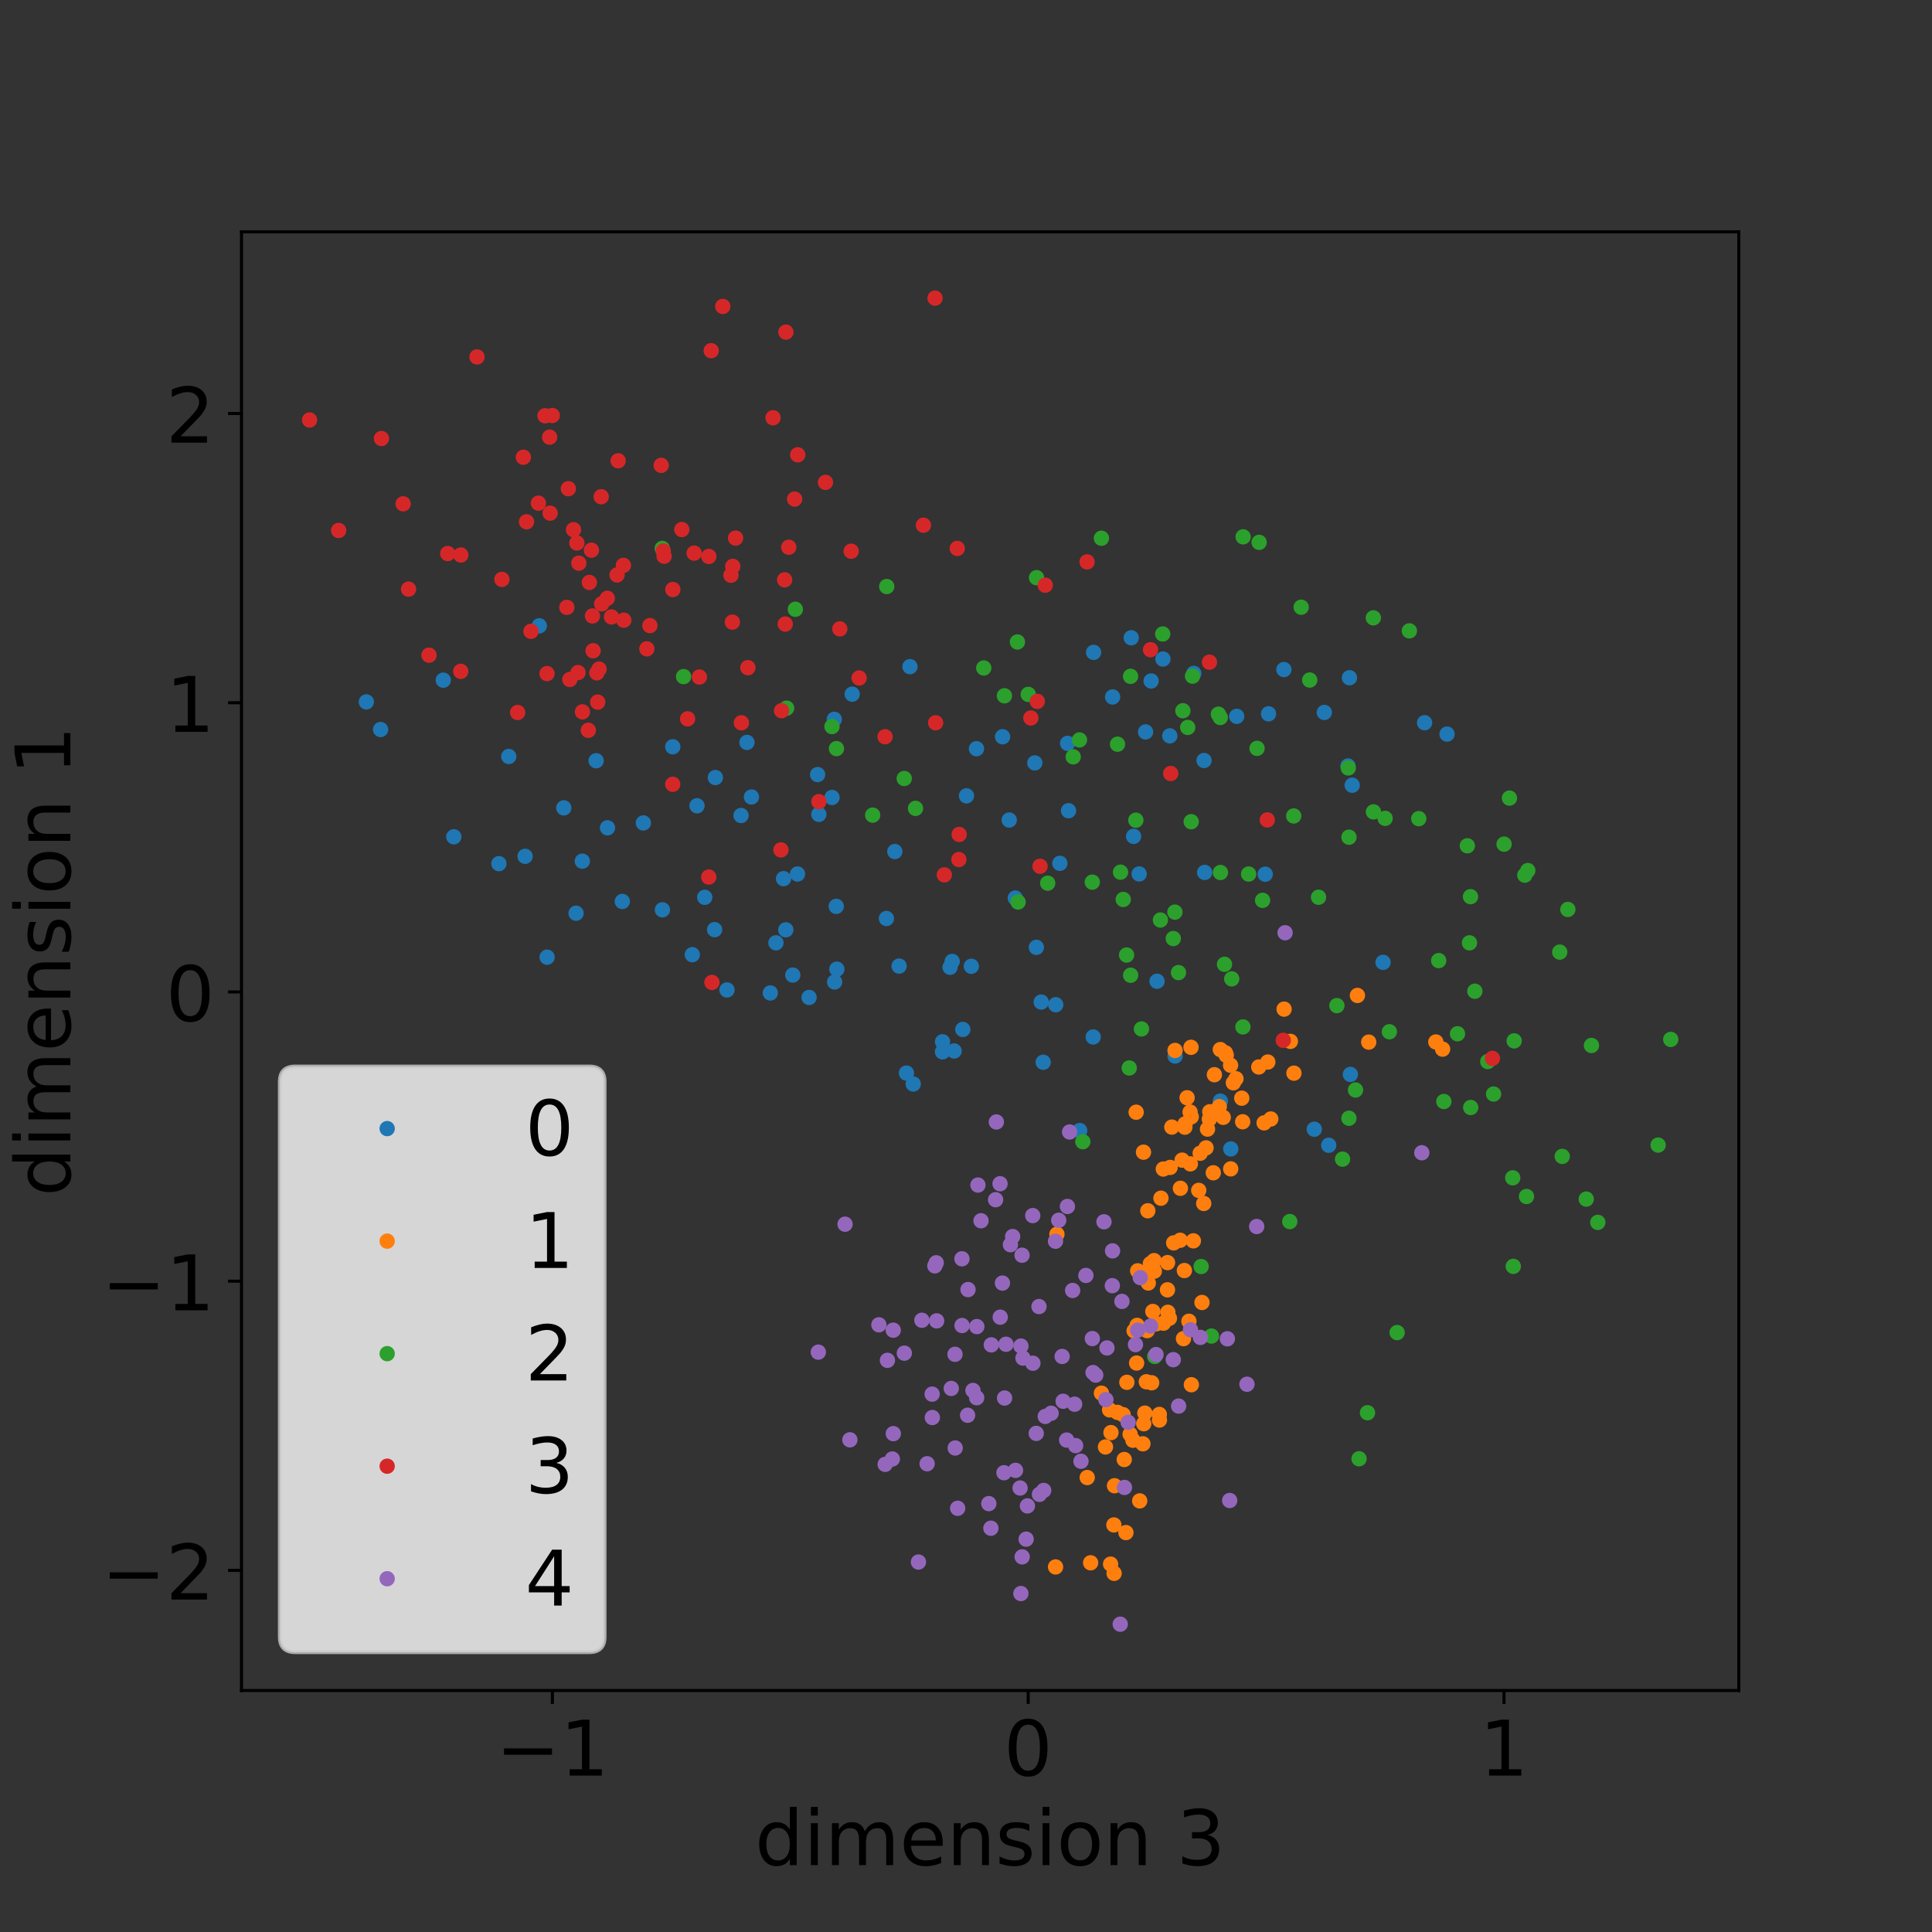 <?xml version="1.0" encoding="utf-8" standalone="no"?>
<!DOCTYPE svg PUBLIC "-//W3C//DTD SVG 1.1//EN"
  "http://www.w3.org/Graphics/SVG/1.1/DTD/svg11.dtd">
<!-- Created with matplotlib (http://matplotlib.org/) -->
<svg height="504pt" version="1.1" viewBox="0 0 504 504" width="504pt" xmlns="http://www.w3.org/2000/svg" xmlns:xlink="http://www.w3.org/1999/xlink">
 <rect x="0" y="0" width="504" height="504" fill="#333333" stroke="none"/>
 <defs>
  <style type="text/css">
*{stroke-linecap:butt;stroke-linejoin:round;}
  </style>
 </defs>
 <g id="figure_1">
  <g id="patch_1">
   <path d="M 0 504 
L 504 504 
L 504 0 
L 0 0 
z
" style="fill:none;"/>
  </g>
  <g id="axes_1">
   <g id="patch_2">
    <path d="M 63 441 
L 453.6 441 
L 453.6 60.48 
L 63 60.48 
z
" style="fill:none;"/>
   </g>
   <g id="matplotlib.axis_1">
    <g id="xtick_1">
     <g id="line2d_1">
      <defs>
       <path d="M 0 0 
L 0 3.5 
" id="m65cc77677e" style="stroke:#000000;stroke-width:0.8;"/>
      </defs>
      <g>
       <use style="stroke:#000000;stroke-width:0.8;" x="144.103" xlink:href="#m65cc77677e" y="441"/>
      </g>
     </g>
     <g id="text_1">
      <!-- −1 -->
      <defs>
       <path d="M 10.594 35.5 
L 73.188 35.5 
L 73.188 27.203 
L 10.594 27.203 
z
" id="DejaVuSans-2212"/>
       <path d="M 12.406 8.297 
L 28.516 8.297 
L 28.516 63.922 
L 10.984 60.406 
L 10.984 69.391 
L 28.422 72.906 
L 38.281 72.906 
L 38.281 8.297 
L 54.391 8.297 
L 54.391 0 
L 12.406 0 
z
" id="DejaVuSans-31"/>
      </defs>
      <g transform="translate(129.361 463.197)scale(0.2 -0.2)">
       <use xlink:href="#DejaVuSans-2212"/>
       <use x="83.789" xlink:href="#DejaVuSans-31"/>
      </g>
     </g>
    </g>
    <g id="xtick_2">
     <g id="line2d_2">
      <g>
       <use style="stroke:#000000;stroke-width:0.8;" x="268.224" xlink:href="#m65cc77677e" y="441"/>
      </g>
     </g>
     <g id="text_2">
      <!-- 0 -->
      <defs>
       <path d="M 31.781 66.406 
Q 24.172 66.406 20.328 58.906 
Q 16.5 51.422 16.5 36.375 
Q 16.5 21.391 20.328 13.891 
Q 24.172 6.391 31.781 6.391 
Q 39.453 6.391 43.281 13.891 
Q 47.125 21.391 47.125 36.375 
Q 47.125 51.422 43.281 58.906 
Q 39.453 66.406 31.781 66.406 
z
M 31.781 74.219 
Q 44.047 74.219 50.516 64.516 
Q 56.984 54.828 56.984 36.375 
Q 56.984 17.969 50.516 8.266 
Q 44.047 -1.422 31.781 -1.422 
Q 19.531 -1.422 13.062 8.266 
Q 6.594 17.969 6.594 36.375 
Q 6.594 54.828 13.062 64.516 
Q 19.531 74.219 31.781 74.219 
z
" id="DejaVuSans-30"/>
      </defs>
      <g transform="translate(261.861 463.197)scale(0.2 -0.2)">
       <use xlink:href="#DejaVuSans-30"/>
      </g>
     </g>
    </g>
    <g id="xtick_3">
     <g id="line2d_3">
      <g>
       <use style="stroke:#000000;stroke-width:0.8;" x="392.344" xlink:href="#m65cc77677e" y="441"/>
      </g>
     </g>
     <g id="text_3">
      <!-- 1 -->
      <g transform="translate(385.982 463.197)scale(0.2 -0.2)">
       <use xlink:href="#DejaVuSans-31"/>
      </g>
     </g>
    </g>
    <g id="text_4">
     <!-- dimension 3 -->
     <defs>
      <path d="M 45.406 46.391 
L 45.406 75.984 
L 54.391 75.984 
L 54.391 0 
L 45.406 0 
L 45.406 8.203 
Q 42.578 3.328 38.25 0.953 
Q 33.938 -1.422 27.875 -1.422 
Q 17.969 -1.422 11.734 6.484 
Q 5.516 14.406 5.516 27.297 
Q 5.516 40.188 11.734 48.094 
Q 17.969 56 27.875 56 
Q 33.938 56 38.25 53.625 
Q 42.578 51.266 45.406 46.391 
z
M 14.797 27.297 
Q 14.797 17.391 18.875 11.75 
Q 22.953 6.109 30.078 6.109 
Q 37.203 6.109 41.297 11.75 
Q 45.406 17.391 45.406 27.297 
Q 45.406 37.203 41.297 42.844 
Q 37.203 48.484 30.078 48.484 
Q 22.953 48.484 18.875 42.844 
Q 14.797 37.203 14.797 27.297 
z
" id="DejaVuSans-64"/>
      <path d="M 9.422 54.688 
L 18.406 54.688 
L 18.406 0 
L 9.422 0 
z
M 9.422 75.984 
L 18.406 75.984 
L 18.406 64.594 
L 9.422 64.594 
z
" id="DejaVuSans-69"/>
      <path d="M 52 44.188 
Q 55.375 50.25 60.062 53.125 
Q 64.75 56 71.094 56 
Q 79.641 56 84.281 50.016 
Q 88.922 44.047 88.922 33.016 
L 88.922 0 
L 79.891 0 
L 79.891 32.719 
Q 79.891 40.578 77.094 44.375 
Q 74.312 48.188 68.609 48.188 
Q 61.625 48.188 57.562 43.547 
Q 53.516 38.922 53.516 30.906 
L 53.516 0 
L 44.484 0 
L 44.484 32.719 
Q 44.484 40.625 41.703 44.406 
Q 38.922 48.188 33.109 48.188 
Q 26.219 48.188 22.156 43.531 
Q 18.109 38.875 18.109 30.906 
L 18.109 0 
L 9.078 0 
L 9.078 54.688 
L 18.109 54.688 
L 18.109 46.188 
Q 21.188 51.219 25.484 53.609 
Q 29.781 56 35.688 56 
Q 41.656 56 45.828 52.969 
Q 50 49.953 52 44.188 
z
" id="DejaVuSans-6d"/>
      <path d="M 56.203 29.594 
L 56.203 25.203 
L 14.891 25.203 
Q 15.484 15.922 20.484 11.062 
Q 25.484 6.203 34.422 6.203 
Q 39.594 6.203 44.453 7.469 
Q 49.312 8.734 54.109 11.281 
L 54.109 2.781 
Q 49.266 0.734 44.188 -0.344 
Q 39.109 -1.422 33.891 -1.422 
Q 20.797 -1.422 13.156 6.188 
Q 5.516 13.812 5.516 26.812 
Q 5.516 40.234 12.766 48.109 
Q 20.016 56 32.328 56 
Q 43.359 56 49.781 48.891 
Q 56.203 41.797 56.203 29.594 
z
M 47.219 32.234 
Q 47.125 39.594 43.094 43.984 
Q 39.062 48.391 32.422 48.391 
Q 24.906 48.391 20.391 44.141 
Q 15.875 39.891 15.188 32.172 
z
" id="DejaVuSans-65"/>
      <path d="M 54.891 33.016 
L 54.891 0 
L 45.906 0 
L 45.906 32.719 
Q 45.906 40.484 42.875 44.328 
Q 39.844 48.188 33.797 48.188 
Q 26.516 48.188 22.312 43.547 
Q 18.109 38.922 18.109 30.906 
L 18.109 0 
L 9.078 0 
L 9.078 54.688 
L 18.109 54.688 
L 18.109 46.188 
Q 21.344 51.125 25.703 53.562 
Q 30.078 56 35.797 56 
Q 45.219 56 50.047 50.172 
Q 54.891 44.344 54.891 33.016 
z
" id="DejaVuSans-6e"/>
      <path d="M 44.281 53.078 
L 44.281 44.578 
Q 40.484 46.531 36.375 47.5 
Q 32.281 48.484 27.875 48.484 
Q 21.188 48.484 17.844 46.438 
Q 14.5 44.391 14.5 40.281 
Q 14.5 37.156 16.891 35.375 
Q 19.281 33.594 26.516 31.984 
L 29.594 31.297 
Q 39.156 29.25 43.188 25.516 
Q 47.219 21.781 47.219 15.094 
Q 47.219 7.469 41.188 3.016 
Q 35.156 -1.422 24.609 -1.422 
Q 20.219 -1.422 15.453 -0.562 
Q 10.688 0.297 5.422 2 
L 5.422 11.281 
Q 10.406 8.688 15.234 7.391 
Q 20.062 6.109 24.812 6.109 
Q 31.156 6.109 34.562 8.281 
Q 37.984 10.453 37.984 14.406 
Q 37.984 18.062 35.516 20.016 
Q 33.062 21.969 24.703 23.781 
L 21.578 24.516 
Q 13.234 26.266 9.516 29.906 
Q 5.812 33.547 5.812 39.891 
Q 5.812 47.609 11.281 51.797 
Q 16.75 56 26.812 56 
Q 31.781 56 36.172 55.266 
Q 40.578 54.547 44.281 53.078 
z
" id="DejaVuSans-73"/>
      <path d="M 30.609 48.391 
Q 23.391 48.391 19.188 42.75 
Q 14.984 37.109 14.984 27.297 
Q 14.984 17.484 19.156 11.844 
Q 23.344 6.203 30.609 6.203 
Q 37.797 6.203 41.984 11.859 
Q 46.188 17.531 46.188 27.297 
Q 46.188 37.016 41.984 42.703 
Q 37.797 48.391 30.609 48.391 
z
M 30.609 56 
Q 42.328 56 49.016 48.375 
Q 55.719 40.766 55.719 27.297 
Q 55.719 13.875 49.016 6.219 
Q 42.328 -1.422 30.609 -1.422 
Q 18.844 -1.422 12.172 6.219 
Q 5.516 13.875 5.516 27.297 
Q 5.516 40.766 12.172 48.375 
Q 18.844 56 30.609 56 
z
" id="DejaVuSans-6f"/>
      <path id="DejaVuSans-20"/>
      <path d="M 40.578 39.312 
Q 47.656 37.797 51.625 33 
Q 55.609 28.219 55.609 21.188 
Q 55.609 10.406 48.188 4.484 
Q 40.766 -1.422 27.094 -1.422 
Q 22.516 -1.422 17.656 -0.516 
Q 12.797 0.391 7.625 2.203 
L 7.625 11.719 
Q 11.719 9.328 16.594 8.109 
Q 21.484 6.891 26.812 6.891 
Q 36.078 6.891 40.938 10.547 
Q 45.797 14.203 45.797 21.188 
Q 45.797 27.641 41.281 31.266 
Q 36.766 34.906 28.719 34.906 
L 20.219 34.906 
L 20.219 43.016 
L 29.109 43.016 
Q 36.375 43.016 40.234 45.922 
Q 44.094 48.828 44.094 54.297 
Q 44.094 59.906 40.109 62.906 
Q 36.141 65.922 28.719 65.922 
Q 24.656 65.922 20.016 65.031 
Q 15.375 64.156 9.812 62.312 
L 9.812 71.094 
Q 15.438 72.656 20.344 73.438 
Q 25.25 74.219 29.594 74.219 
Q 40.828 74.219 47.359 69.109 
Q 53.906 64.016 53.906 55.328 
Q 53.906 49.266 50.438 45.094 
Q 46.969 40.922 40.578 39.312 
z
" id="DejaVuSans-33"/>
     </defs>
     <g transform="translate(196.958 486.553)scale(0.2 -0.2)">
      <use xlink:href="#DejaVuSans-64"/>
      <use x="63.477" xlink:href="#DejaVuSans-69"/>
      <use x="91.26" xlink:href="#DejaVuSans-6d"/>
      <use x="188.672" xlink:href="#DejaVuSans-65"/>
      <use x="250.195" xlink:href="#DejaVuSans-6e"/>
      <use x="313.574" xlink:href="#DejaVuSans-73"/>
      <use x="365.674" xlink:href="#DejaVuSans-69"/>
      <use x="393.457" xlink:href="#DejaVuSans-6f"/>
      <use x="454.639" xlink:href="#DejaVuSans-6e"/>
      <use x="518.018" xlink:href="#DejaVuSans-20"/>
      <use x="549.805" xlink:href="#DejaVuSans-33"/>
     </g>
    </g>
   </g>
   <g id="matplotlib.axis_2">
    <g id="ytick_1">
     <g id="line2d_4">
      <defs>
       <path d="M 0 0 
L -3.5 0 
" id="m3400b33eb6" style="stroke:#000000;stroke-width:0.8;"/>
      </defs>
      <g>
       <use style="stroke:#000000;stroke-width:0.8;" x="63" xlink:href="#m3400b33eb6" y="409.667"/>
      </g>
     </g>
     <g id="text_5">
      <!-- −2 -->
      <defs>
       <path d="M 19.188 8.297 
L 53.609 8.297 
L 53.609 0 
L 7.328 0 
L 7.328 8.297 
Q 12.938 14.109 22.625 23.891 
Q 32.328 33.688 34.812 36.531 
Q 39.547 41.844 41.422 45.531 
Q 43.312 49.219 43.312 52.781 
Q 43.312 58.594 39.234 62.25 
Q 35.156 65.922 28.609 65.922 
Q 23.969 65.922 18.812 64.312 
Q 13.672 62.703 7.812 59.422 
L 7.812 69.391 
Q 13.766 71.781 18.938 73 
Q 24.125 74.219 28.422 74.219 
Q 39.75 74.219 46.484 68.547 
Q 53.219 62.891 53.219 53.422 
Q 53.219 48.922 51.531 44.891 
Q 49.859 40.875 45.406 35.406 
Q 44.188 33.984 37.641 27.219 
Q 31.109 20.453 19.188 8.297 
z
" id="DejaVuSans-32"/>
      </defs>
      <g transform="translate(26.516 417.266)scale(0.2 -0.2)">
       <use xlink:href="#DejaVuSans-2212"/>
       <use x="83.789" xlink:href="#DejaVuSans-32"/>
      </g>
     </g>
    </g>
    <g id="ytick_2">
     <g id="line2d_5">
      <g>
       <use style="stroke:#000000;stroke-width:0.8;" x="63" xlink:href="#m3400b33eb6" y="334.218"/>
      </g>
     </g>
     <g id="text_6">
      <!-- −1 -->
      <g transform="translate(26.516 341.817)scale(0.2 -0.2)">
       <use xlink:href="#DejaVuSans-2212"/>
       <use x="83.789" xlink:href="#DejaVuSans-31"/>
      </g>
     </g>
    </g>
    <g id="ytick_3">
     <g id="line2d_6">
      <g>
       <use style="stroke:#000000;stroke-width:0.8;" x="63" xlink:href="#m3400b33eb6" y="258.769"/>
      </g>
     </g>
     <g id="text_7">
      <!-- 0 -->
      <g transform="translate(43.275 266.368)scale(0.2 -0.2)">
       <use xlink:href="#DejaVuSans-30"/>
      </g>
     </g>
    </g>
    <g id="ytick_4">
     <g id="line2d_7">
      <g>
       <use style="stroke:#000000;stroke-width:0.8;" x="63" xlink:href="#m3400b33eb6" y="183.32"/>
      </g>
     </g>
     <g id="text_8">
      <!-- 1 -->
      <g transform="translate(43.275 190.919)scale(0.2 -0.2)">
       <use xlink:href="#DejaVuSans-31"/>
      </g>
     </g>
    </g>
    <g id="ytick_5">
     <g id="line2d_8">
      <g>
       <use style="stroke:#000000;stroke-width:0.8;" x="63" xlink:href="#m3400b33eb6" y="107.871"/>
      </g>
     </g>
     <g id="text_9">
      <!-- 2 -->
      <g transform="translate(43.275 115.47)scale(0.2 -0.2)">
       <use xlink:href="#DejaVuSans-32"/>
      </g>
     </g>
    </g>
    <g id="text_10">
     <!-- dimension 1 -->
     <g transform="translate(18.356 312.082)rotate(-90)scale(0.2 -0.2)">
      <use xlink:href="#DejaVuSans-64"/>
      <use x="63.477" xlink:href="#DejaVuSans-69"/>
      <use x="91.26" xlink:href="#DejaVuSans-6d"/>
      <use x="188.672" xlink:href="#DejaVuSans-65"/>
      <use x="250.195" xlink:href="#DejaVuSans-6e"/>
      <use x="313.574" xlink:href="#DejaVuSans-73"/>
      <use x="365.674" xlink:href="#DejaVuSans-69"/>
      <use x="393.457" xlink:href="#DejaVuSans-6f"/>
      <use x="454.639" xlink:href="#DejaVuSans-6e"/>
      <use x="518.018" xlink:href="#DejaVuSans-20"/>
      <use x="549.805" xlink:href="#DejaVuSans-31"/>
     </g>
    </g>
   </g>
   <g id="line2d_9">
    <defs>
     <path d="M 0 1.5 
C 0.398 1.5 0.779 1.342 1.061 1.061 
C 1.342 0.779 1.5 0.398 1.5 0 
C 1.5 -0.398 1.342 -0.779 1.061 -1.061 
C 0.779 -1.342 0.398 -1.5 0 -1.5 
C -0.398 -1.5 -0.779 -1.342 -1.061 -1.061 
C -1.342 -0.779 -1.5 -0.398 -1.5 0 
C -1.5 0.398 -1.342 0.779 -1.061 1.061 
C -0.779 1.342 -0.398 1.5 0 1.5 
z
" id="m6777d5c7d9" style="stroke:#1f77b4;"/>
    </defs>
    <g clip-path="url(#p184fc52f34)">
     <use style="fill:#1f77b4;stroke:#1f77b4;" x="208.048" xlink:href="#m6777d5c7d9" y="228.001"/>
     <use style="fill:#1f77b4;stroke:#1f77b4;" x="298.846" xlink:href="#m6777d5c7d9" y="190.937"/>
     <use style="fill:#1f77b4;stroke:#1f77b4;" x="136.982" xlink:href="#m6777d5c7d9" y="223.387"/>
     <use style="fill:#1f77b4;stroke:#1f77b4;" x="272.138" xlink:href="#m6777d5c7d9" y="277.108"/>
     <use style="fill:#1f77b4;stroke:#1f77b4;" x="254.733" xlink:href="#m6777d5c7d9" y="195.316"/>
     <use style="fill:#1f77b4;stroke:#1f77b4;" x="300.291" xlink:href="#m6777d5c7d9" y="177.643"/>
     <use style="fill:#1f77b4;stroke:#1f77b4;" x="330.055" xlink:href="#m6777d5c7d9" y="228.054"/>
     <use style="fill:#1f77b4;stroke:#1f77b4;" x="162.34" xlink:href="#m6777d5c7d9" y="235.163"/>
     <use style="fill:#1f77b4;stroke:#1f77b4;" x="306.542" xlink:href="#m6777d5c7d9" y="275.486"/>
     <use style="fill:#1f77b4;stroke:#1f77b4;" x="278.743" xlink:href="#m6777d5c7d9" y="211.488"/>
     <use style="fill:#1f77b4;stroke:#1f77b4;" x="186.617" xlink:href="#m6777d5c7d9" y="202.838"/>
     <use style="fill:#1f77b4;stroke:#1f77b4;" x="118.385" xlink:href="#m6777d5c7d9" y="218.297"/>
     <use style="fill:#1f77b4;stroke:#1f77b4;" x="271.623" xlink:href="#m6777d5c7d9" y="261.408"/>
     <use style="fill:#1f77b4;stroke:#1f77b4;" x="314.099" xlink:href="#m6777d5c7d9" y="198.391"/>
     <use style="fill:#1f77b4;stroke:#1f77b4;" x="261.547" xlink:href="#m6777d5c7d9" y="192.194"/>
     <use style="fill:#1f77b4;stroke:#1f77b4;" x="245.884" xlink:href="#m6777d5c7d9" y="271.77"/>
     <use style="fill:#1f77b4;stroke:#1f77b4;" x="352.277" xlink:href="#m6777d5c7d9" y="280.283"/>
     <use style="fill:#1f77b4;stroke:#1f77b4;" x="248.901" xlink:href="#m6777d5c7d9" y="274.171"/>
     <use style="fill:#1f77b4;stroke:#1f77b4;" x="253.388" xlink:href="#m6777d5c7d9" y="252.074"/>
     <use style="fill:#1f77b4;stroke:#1f77b4;" x="132.723" xlink:href="#m6777d5c7d9" y="197.343"/>
     <use style="fill:#1f77b4;stroke:#1f77b4;" x="233.433" xlink:href="#m6777d5c7d9" y="222.146"/>
     <use style="fill:#1f77b4;stroke:#1f77b4;" x="181.827" xlink:href="#m6777d5c7d9" y="210.201"/>
     <use style="fill:#1f77b4;stroke:#1f77b4;" x="204.991" xlink:href="#m6777d5c7d9" y="242.561"/>
     <use style="fill:#1f77b4;stroke:#1f77b4;" x="217.634" xlink:href="#m6777d5c7d9" y="187.649"/>
     <use style="fill:#1f77b4;stroke:#1f77b4;" x="218.153" xlink:href="#m6777d5c7d9" y="236.44"/>
     <use style="fill:#1f77b4;stroke:#1f77b4;" x="237.382" xlink:href="#m6777d5c7d9" y="173.91"/>
     <use style="fill:#1f77b4;stroke:#1f77b4;" x="130.148" xlink:href="#m6777d5c7d9" y="225.299"/>
     <use style="fill:#1f77b4;stroke:#1f77b4;" x="194.863" xlink:href="#m6777d5c7d9" y="193.673"/>
     <use style="fill:#1f77b4;stroke:#1f77b4;" x="172.805" xlink:href="#m6777d5c7d9" y="237.344"/>
     <use style="fill:#1f77b4;stroke:#1f77b4;" x="150.28" xlink:href="#m6777d5c7d9" y="238.232"/>
     <use style="fill:#1f77b4;stroke:#1f77b4;" x="303.372" xlink:href="#m6777d5c7d9" y="171.923"/>
     <use style="fill:#1f77b4;stroke:#1f77b4;" x="301.83" xlink:href="#m6777d5c7d9" y="255.979"/>
     <use style="fill:#1f77b4;stroke:#1f77b4;" x="270.353" xlink:href="#m6777d5c7d9" y="247.135"/>
     <use style="fill:#1f77b4;stroke:#1f77b4;" x="95.566" xlink:href="#m6777d5c7d9" y="183.102"/>
     <use style="fill:#1f77b4;stroke:#1f77b4;" x="342.86" xlink:href="#m6777d5c7d9" y="294.581"/>
     <use style="fill:#1f77b4;stroke:#1f77b4;" x="99.284" xlink:href="#m6777d5c7d9" y="190.314"/>
     <use style="fill:#1f77b4;stroke:#1f77b4;" x="290.244" xlink:href="#m6777d5c7d9" y="181.813"/>
     <use style="fill:#1f77b4;stroke:#1f77b4;" x="183.841" xlink:href="#m6777d5c7d9" y="234.082"/>
     <use style="fill:#1f77b4;stroke:#1f77b4;" x="245.872" xlink:href="#m6777d5c7d9" y="274.396"/>
     <use style="fill:#1f77b4;stroke:#1f77b4;" x="334.927" xlink:href="#m6777d5c7d9" y="174.669"/>
     <use style="fill:#1f77b4;stroke:#1f77b4;" x="305.165" xlink:href="#m6777d5c7d9" y="191.964"/>
     <use style="fill:#1f77b4;stroke:#1f77b4;" x="206.814" xlink:href="#m6777d5c7d9" y="254.366"/>
     <use style="fill:#1f77b4;stroke:#1f77b4;" x="213.61" xlink:href="#m6777d5c7d9" y="212.443"/>
     <use style="fill:#1f77b4;stroke:#1f77b4;" x="247.842" xlink:href="#m6777d5c7d9" y="252.331"/>
     <use style="fill:#1f77b4;stroke:#1f77b4;" x="115.64" xlink:href="#m6777d5c7d9" y="177.437"/>
     <use style="fill:#1f77b4;stroke:#1f77b4;" x="202.423" xlink:href="#m6777d5c7d9" y="245.955"/>
     <use style="fill:#1f77b4;stroke:#1f77b4;" x="264.858" xlink:href="#m6777d5c7d9" y="234.278"/>
     <use style="fill:#1f77b4;stroke:#1f77b4;" x="269.946" xlink:href="#m6777d5c7d9" y="199.016"/>
     <use style="fill:#1f77b4;stroke:#1f77b4;" x="142.726" xlink:href="#m6777d5c7d9" y="249.702"/>
     <use style="fill:#1f77b4;stroke:#1f77b4;" x="248.397" xlink:href="#m6777d5c7d9" y="250.799"/>
     <use style="fill:#1f77b4;stroke:#1f77b4;" x="196.035" xlink:href="#m6777d5c7d9" y="207.91"/>
     <use style="fill:#1f77b4;stroke:#1f77b4;" x="158.478" xlink:href="#m6777d5c7d9" y="215.952"/>
     <use style="fill:#1f77b4;stroke:#1f77b4;" x="360.801" xlink:href="#m6777d5c7d9" y="251.044"/>
     <use style="fill:#1f77b4;stroke:#1f77b4;" x="311.421" xlink:href="#m6777d5c7d9" y="175.665"/>
     <use style="fill:#1f77b4;stroke:#1f77b4;" x="314.257" xlink:href="#m6777d5c7d9" y="227.589"/>
     <use style="fill:#1f77b4;stroke:#1f77b4;" x="318.352" xlink:href="#m6777d5c7d9" y="287.248"/>
     <use style="fill:#1f77b4;stroke:#1f77b4;" x="321.077" xlink:href="#m6777d5c7d9" y="299.722"/>
     <use style="fill:#1f77b4;stroke:#1f77b4;" x="231.236" xlink:href="#m6777d5c7d9" y="239.609"/>
     <use style="fill:#1f77b4;stroke:#1f77b4;" x="371.63" xlink:href="#m6777d5c7d9" y="188.54"/>
     <use style="fill:#1f77b4;stroke:#1f77b4;" x="297.176" xlink:href="#m6777d5c7d9" y="227.988"/>
     <use style="fill:#1f77b4;stroke:#1f77b4;" x="285.182" xlink:href="#m6777d5c7d9" y="270.518"/>
     <use style="fill:#1f77b4;stroke:#1f77b4;" x="295.722" xlink:href="#m6777d5c7d9" y="218.177"/>
     <use style="fill:#1f77b4;stroke:#1f77b4;" x="147.077" xlink:href="#m6777d5c7d9" y="210.748"/>
     <use style="fill:#1f77b4;stroke:#1f77b4;" x="204.404" xlink:href="#m6777d5c7d9" y="229.216"/>
     <use style="fill:#1f77b4;stroke:#1f77b4;" x="213.289" xlink:href="#m6777d5c7d9" y="202.062"/>
     <use style="fill:#1f77b4;stroke:#1f77b4;" x="222.311" xlink:href="#m6777d5c7d9" y="181.086"/>
     <use style="fill:#1f77b4;stroke:#1f77b4;" x="251.167" xlink:href="#m6777d5c7d9" y="268.551"/>
     <use style="fill:#1f77b4;stroke:#1f77b4;" x="295.103" xlink:href="#m6777d5c7d9" y="166.378"/>
     <use style="fill:#1f77b4;stroke:#1f77b4;" x="285.284" xlink:href="#m6777d5c7d9" y="170.182"/>
     <use style="fill:#1f77b4;stroke:#1f77b4;" x="200.952" xlink:href="#m6777d5c7d9" y="259.031"/>
     <use style="fill:#1f77b4;stroke:#1f77b4;" x="352.028" xlink:href="#m6777d5c7d9" y="176.801"/>
     <use style="fill:#1f77b4;stroke:#1f77b4;" x="236.462" xlink:href="#m6777d5c7d9" y="279.933"/>
     <use style="fill:#1f77b4;stroke:#1f77b4;" x="151.911" xlink:href="#m6777d5c7d9" y="224.65"/>
     <use style="fill:#1f77b4;stroke:#1f77b4;" x="193.322" xlink:href="#m6777d5c7d9" y="212.742"/>
     <use style="fill:#1f77b4;stroke:#1f77b4;" x="263.275" xlink:href="#m6777d5c7d9" y="213.921"/>
     <use style="fill:#1f77b4;stroke:#1f77b4;" x="281.66" xlink:href="#m6777d5c7d9" y="294.924"/>
     <use style="fill:#1f77b4;stroke:#1f77b4;" x="278.51" xlink:href="#m6777d5c7d9" y="193.92"/>
     <use style="fill:#1f77b4;stroke:#1f77b4;" x="252.124" xlink:href="#m6777d5c7d9" y="207.613"/>
     <use style="fill:#1f77b4;stroke:#1f77b4;" x="377.49" xlink:href="#m6777d5c7d9" y="191.503"/>
     <use style="fill:#1f77b4;stroke:#1f77b4;" x="217.729" xlink:href="#m6777d5c7d9" y="256.168"/>
     <use style="fill:#1f77b4;stroke:#1f77b4;" x="351.642" xlink:href="#m6777d5c7d9" y="199.826"/>
     <use style="fill:#1f77b4;stroke:#1f77b4;" x="217.046" xlink:href="#m6777d5c7d9" y="208.034"/>
     <use style="fill:#1f77b4;stroke:#1f77b4;" x="330.924" xlink:href="#m6777d5c7d9" y="186.213"/>
     <use style="fill:#1f77b4;stroke:#1f77b4;" x="180.603" xlink:href="#m6777d5c7d9" y="249.048"/>
     <use style="fill:#1f77b4;stroke:#1f77b4;" x="140.679" xlink:href="#m6777d5c7d9" y="163.256"/>
     <use style="fill:#1f77b4;stroke:#1f77b4;" x="234.55" xlink:href="#m6777d5c7d9" y="252.021"/>
     <use style="fill:#1f77b4;stroke:#1f77b4;" x="352.752" xlink:href="#m6777d5c7d9" y="204.84"/>
     <use style="fill:#1f77b4;stroke:#1f77b4;" x="189.643" xlink:href="#m6777d5c7d9" y="258.25"/>
     <use style="fill:#1f77b4;stroke:#1f77b4;" x="167.832" xlink:href="#m6777d5c7d9" y="214.678"/>
     <use style="fill:#1f77b4;stroke:#1f77b4;" x="345.474" xlink:href="#m6777d5c7d9" y="185.853"/>
     <use style="fill:#1f77b4;stroke:#1f77b4;" x="186.421" xlink:href="#m6777d5c7d9" y="242.519"/>
     <use style="fill:#1f77b4;stroke:#1f77b4;" x="155.511" xlink:href="#m6777d5c7d9" y="198.454"/>
     <use style="fill:#1f77b4;stroke:#1f77b4;" x="322.619" xlink:href="#m6777d5c7d9" y="186.869"/>
     <use style="fill:#1f77b4;stroke:#1f77b4;" x="276.482" xlink:href="#m6777d5c7d9" y="225.217"/>
     <use style="fill:#1f77b4;stroke:#1f77b4;" x="275.413" xlink:href="#m6777d5c7d9" y="262.103"/>
     <use style="fill:#1f77b4;stroke:#1f77b4;" x="238.232" xlink:href="#m6777d5c7d9" y="282.784"/>
     <use style="fill:#1f77b4;stroke:#1f77b4;" x="211.067" xlink:href="#m6777d5c7d9" y="260.205"/>
     <use style="fill:#1f77b4;stroke:#1f77b4;" x="218.314" xlink:href="#m6777d5c7d9" y="252.818"/>
     <use style="fill:#1f77b4;stroke:#1f77b4;" x="175.504" xlink:href="#m6777d5c7d9" y="194.818"/>
     <use style="fill:#1f77b4;stroke:#1f77b4;" x="346.62" xlink:href="#m6777d5c7d9" y="298.758"/>
    </g>
   </g>
   <g id="line2d_10">
    <defs>
     <path d="M 0 1.5 
C 0.398 1.5 0.779 1.342 1.061 1.061 
C 1.342 0.779 1.5 0.398 1.5 0 
C 1.5 -0.398 1.342 -0.779 1.061 -1.061 
C 0.779 -1.342 0.398 -1.5 0 -1.5 
C -0.398 -1.5 -0.779 -1.342 -1.061 -1.061 
C -1.342 -0.779 -1.5 -0.398 -1.5 0 
C -1.5 0.398 -1.342 0.779 -1.061 1.061 
C -0.779 1.342 -0.398 1.5 0 1.5 
z
" id="mb69db8929d" style="stroke:#ff7f0e;"/>
    </defs>
    <g clip-path="url(#p184fc52f34)">
     <use style="fill:#ff7f0e;stroke:#ff7f0e;" x="328.378" xlink:href="#mb69db8929d" y="278.344"/>
     <use style="fill:#ff7f0e;stroke:#ff7f0e;" x="319.105" xlink:href="#mb69db8929d" y="291.481"/>
     <use style="fill:#ff7f0e;stroke:#ff7f0e;" x="298.373" xlink:href="#mb69db8929d" y="371.405"/>
     <use style="fill:#ff7f0e;stroke:#ff7f0e;" x="302.856" xlink:href="#mb69db8929d" y="312.573"/>
     <use style="fill:#ff7f0e;stroke:#ff7f0e;" x="302.464" xlink:href="#mb69db8929d" y="370.443"/>
     <use style="fill:#ff7f0e;stroke:#ff7f0e;" x="329.772" xlink:href="#mb69db8929d" y="292.924"/>
     <use style="fill:#ff7f0e;stroke:#ff7f0e;" x="310.149" xlink:href="#mb69db8929d" y="344.677"/>
     <use style="fill:#ff7f0e;stroke:#ff7f0e;" x="299.554" xlink:href="#mb69db8929d" y="334.699"/>
     <use style="fill:#ff7f0e;stroke:#ff7f0e;" x="298.655" xlink:href="#mb69db8929d" y="368.641"/>
     <use style="fill:#ff7f0e;stroke:#ff7f0e;" x="376.328" xlink:href="#mb69db8929d" y="273.688"/>
     <use style="fill:#ff7f0e;stroke:#ff7f0e;" x="321.054" xlink:href="#mb69db8929d" y="304.921"/>
     <use style="fill:#ff7f0e;stroke:#ff7f0e;" x="305.692" xlink:href="#mb69db8929d" y="294.027"/>
     <use style="fill:#ff7f0e;stroke:#ff7f0e;" x="319.894" xlink:href="#mb69db8929d" y="275.293"/>
     <use style="fill:#ff7f0e;stroke:#ff7f0e;" x="300.096" xlink:href="#mb69db8929d" y="329.646"/>
     <use style="fill:#ff7f0e;stroke:#ff7f0e;" x="354.112" xlink:href="#mb69db8929d" y="259.683"/>
     <use style="fill:#ff7f0e;stroke:#ff7f0e;" x="291.529" xlink:href="#mb69db8929d" y="368.45"/>
     <use style="fill:#ff7f0e;stroke:#ff7f0e;" x="302.432" xlink:href="#mb69db8929d" y="368.98"/>
     <use style="fill:#ff7f0e;stroke:#ff7f0e;" x="275.719" xlink:href="#mb69db8929d" y="321.973"/>
     <use style="fill:#ff7f0e;stroke:#ff7f0e;" x="298.304" xlink:href="#mb69db8929d" y="300.57"/>
     <use style="fill:#ff7f0e;stroke:#ff7f0e;" x="290.638" xlink:href="#mb69db8929d" y="410.436"/>
     <use style="fill:#ff7f0e;stroke:#ff7f0e;" x="316.51" xlink:href="#mb69db8929d" y="305.944"/>
     <use style="fill:#ff7f0e;stroke:#ff7f0e;" x="306.533" xlink:href="#mb69db8929d" y="274.03"/>
     <use style="fill:#ff7f0e;stroke:#ff7f0e;" x="316.799" xlink:href="#mb69db8929d" y="280.359"/>
     <use style="fill:#ff7f0e;stroke:#ff7f0e;" x="324.175" xlink:href="#mb69db8929d" y="292.634"/>
     <use style="fill:#ff7f0e;stroke:#ff7f0e;" x="290.741" xlink:href="#mb69db8929d" y="387.584"/>
     <use style="fill:#ff7f0e;stroke:#ff7f0e;" x="275.362" xlink:href="#mb69db8929d" y="408.766"/>
     <use style="fill:#ff7f0e;stroke:#ff7f0e;" x="312.713" xlink:href="#mb69db8929d" y="310.532"/>
     <use style="fill:#ff7f0e;stroke:#ff7f0e;" x="323.938" xlink:href="#mb69db8929d" y="286.482"/>
     <use style="fill:#ff7f0e;stroke:#ff7f0e;" x="292.988" xlink:href="#mb69db8929d" y="369.045"/>
     <use style="fill:#ff7f0e;stroke:#ff7f0e;" x="314.014" xlink:href="#mb69db8929d" y="313.947"/>
     <use style="fill:#ff7f0e;stroke:#ff7f0e;" x="318.074" xlink:href="#mb69db8929d" y="288.687"/>
     <use style="fill:#ff7f0e;stroke:#ff7f0e;" x="315.002" xlink:href="#mb69db8929d" y="294.546"/>
     <use style="fill:#ff7f0e;stroke:#ff7f0e;" x="308.968" xlink:href="#mb69db8929d" y="331.446"/>
     <use style="fill:#ff7f0e;stroke:#ff7f0e;" x="298.149" xlink:href="#mb69db8929d" y="376.646"/>
     <use style="fill:#ff7f0e;stroke:#ff7f0e;" x="293.962" xlink:href="#mb69db8929d" y="360.603"/>
     <use style="fill:#ff7f0e;stroke:#ff7f0e;" x="303.474" xlink:href="#mb69db8929d" y="304.965"/>
     <use style="fill:#ff7f0e;stroke:#ff7f0e;" x="296.509" xlink:href="#mb69db8929d" y="355.578"/>
     <use style="fill:#ff7f0e;stroke:#ff7f0e;" x="307.928" xlink:href="#mb69db8929d" y="309.994"/>
     <use style="fill:#ff7f0e;stroke:#ff7f0e;" x="310.524" xlink:href="#mb69db8929d" y="303.617"/>
     <use style="fill:#ff7f0e;stroke:#ff7f0e;" x="318.351" xlink:href="#mb69db8929d" y="273.803"/>
     <use style="fill:#ff7f0e;stroke:#ff7f0e;" x="321.744" xlink:href="#mb69db8929d" y="282.473"/>
     <use style="fill:#ff7f0e;stroke:#ff7f0e;" x="313.091" xlink:href="#mb69db8929d" y="300.849"/>
     <use style="fill:#ff7f0e;stroke:#ff7f0e;" x="309.092" xlink:href="#mb69db8929d" y="294.043"/>
     <use style="fill:#ff7f0e;stroke:#ff7f0e;" x="301.064" xlink:href="#mb69db8929d" y="328.86"/>
     <use style="fill:#ff7f0e;stroke:#ff7f0e;" x="293.722" xlink:href="#mb69db8929d" y="399.805"/>
     <use style="fill:#ff7f0e;stroke:#ff7f0e;" x="288.384" xlink:href="#mb69db8929d" y="377.465"/>
     <use style="fill:#ff7f0e;stroke:#ff7f0e;" x="313.562" xlink:href="#mb69db8929d" y="339.778"/>
     <use style="fill:#ff7f0e;stroke:#ff7f0e;" x="330.733" xlink:href="#mb69db8929d" y="277.054"/>
     <use style="fill:#ff7f0e;stroke:#ff7f0e;" x="296.791" xlink:href="#mb69db8929d" y="331.52"/>
     <use style="fill:#ff7f0e;stroke:#ff7f0e;" x="309.142" xlink:href="#mb69db8929d" y="293.197"/>
     <use style="fill:#ff7f0e;stroke:#ff7f0e;" x="283.621" xlink:href="#mb69db8929d" y="385.449"/>
     <use style="fill:#ff7f0e;stroke:#ff7f0e;" x="294.816" xlink:href="#mb69db8929d" y="374.151"/>
     <use style="fill:#ff7f0e;stroke:#ff7f0e;" x="357.058" xlink:href="#mb69db8929d" y="271.859"/>
     <use style="fill:#ff7f0e;stroke:#ff7f0e;" x="299.266" xlink:href="#mb69db8929d" y="347.118"/>
     <use style="fill:#ff7f0e;stroke:#ff7f0e;" x="305.065" xlink:href="#mb69db8929d" y="343.901"/>
     <use style="fill:#ff7f0e;stroke:#ff7f0e;" x="295.852" xlink:href="#mb69db8929d" y="347.171"/>
     <use style="fill:#ff7f0e;stroke:#ff7f0e;" x="334.982" xlink:href="#mb69db8929d" y="263.253"/>
     <use style="fill:#ff7f0e;stroke:#ff7f0e;" x="297.313" xlink:href="#mb69db8929d" y="391.537"/>
     <use style="fill:#ff7f0e;stroke:#ff7f0e;" x="374.562" xlink:href="#mb69db8929d" y="271.815"/>
     <use style="fill:#ff7f0e;stroke:#ff7f0e;" x="331.508" xlink:href="#mb69db8929d" y="291.913"/>
     <use style="fill:#ff7f0e;stroke:#ff7f0e;" x="298.466" xlink:href="#mb69db8929d" y="331.974"/>
     <use style="fill:#ff7f0e;stroke:#ff7f0e;" x="289.822" xlink:href="#mb69db8929d" y="373.722"/>
     <use style="fill:#ff7f0e;stroke:#ff7f0e;" x="305.25" xlink:href="#mb69db8929d" y="304.542"/>
     <use style="fill:#ff7f0e;stroke:#ff7f0e;" x="299.039" xlink:href="#mb69db8929d" y="360.46"/>
     <use style="fill:#ff7f0e;stroke:#ff7f0e;" x="307.868" xlink:href="#mb69db8929d" y="323.546"/>
     <use style="fill:#ff7f0e;stroke:#ff7f0e;" x="306.177" xlink:href="#mb69db8929d" y="324.232"/>
     <use style="fill:#ff7f0e;stroke:#ff7f0e;" x="300.433" xlink:href="#mb69db8929d" y="360.725"/>
     <use style="fill:#ff7f0e;stroke:#ff7f0e;" x="321.013" xlink:href="#mb69db8929d" y="277.888"/>
     <use style="fill:#ff7f0e;stroke:#ff7f0e;" x="287.331" xlink:href="#mb69db8929d" y="363.44"/>
     <use style="fill:#ff7f0e;stroke:#ff7f0e;" x="308.376" xlink:href="#mb69db8929d" y="302.641"/>
     <use style="fill:#ff7f0e;stroke:#ff7f0e;" x="299.427" xlink:href="#mb69db8929d" y="315.857"/>
     <use style="fill:#ff7f0e;stroke:#ff7f0e;" x="311.315" xlink:href="#mb69db8929d" y="323.696"/>
     <use style="fill:#ff7f0e;stroke:#ff7f0e;" x="308.735" xlink:href="#mb69db8929d" y="349.211"/>
     <use style="fill:#ff7f0e;stroke:#ff7f0e;" x="304.578" xlink:href="#mb69db8929d" y="329.376"/>
     <use style="fill:#ff7f0e;stroke:#ff7f0e;" x="296.388" xlink:href="#mb69db8929d" y="290.14"/>
     <use style="fill:#ff7f0e;stroke:#ff7f0e;" x="319.674" xlink:href="#mb69db8929d" y="274.65"/>
     <use style="fill:#ff7f0e;stroke:#ff7f0e;" x="284.514" xlink:href="#mb69db8929d" y="407.686"/>
     <use style="fill:#ff7f0e;stroke:#ff7f0e;" x="293.28" xlink:href="#mb69db8929d" y="380.743"/>
     <use style="fill:#ff7f0e;stroke:#ff7f0e;" x="310.699" xlink:href="#mb69db8929d" y="273.21"/>
     <use style="fill:#ff7f0e;stroke:#ff7f0e;" x="315.485" xlink:href="#mb69db8929d" y="291.953"/>
     <use style="fill:#ff7f0e;stroke:#ff7f0e;" x="304.558" xlink:href="#mb69db8929d" y="336.477"/>
     <use style="fill:#ff7f0e;stroke:#ff7f0e;" x="300.739" xlink:href="#mb69db8929d" y="342.119"/>
     <use style="fill:#ff7f0e;stroke:#ff7f0e;" x="304.659" xlink:href="#mb69db8929d" y="342.338"/>
     <use style="fill:#ff7f0e;stroke:#ff7f0e;" x="296.638" xlink:href="#mb69db8929d" y="345.753"/>
     <use style="fill:#ff7f0e;stroke:#ff7f0e;" x="289.462" xlink:href="#mb69db8929d" y="367.794"/>
     <use style="fill:#ff7f0e;stroke:#ff7f0e;" x="301.634" xlink:href="#mb69db8929d" y="345.332"/>
     <use style="fill:#ff7f0e;stroke:#ff7f0e;" x="290.578" xlink:href="#mb69db8929d" y="397.809"/>
     <use style="fill:#ff7f0e;stroke:#ff7f0e;" x="309.68" xlink:href="#mb69db8929d" y="286.369"/>
     <use style="fill:#ff7f0e;stroke:#ff7f0e;" x="337.55" xlink:href="#mb69db8929d" y="279.953"/>
     <use style="fill:#ff7f0e;stroke:#ff7f0e;" x="315.593" xlink:href="#mb69db8929d" y="290.025"/>
     <use style="fill:#ff7f0e;stroke:#ff7f0e;" x="295.55" xlink:href="#mb69db8929d" y="375.712"/>
     <use style="fill:#ff7f0e;stroke:#ff7f0e;" x="336.622" xlink:href="#mb69db8929d" y="271.662"/>
     <use style="fill:#ff7f0e;stroke:#ff7f0e;" x="301.126" xlink:href="#mb69db8929d" y="331.609"/>
     <use style="fill:#ff7f0e;stroke:#ff7f0e;" x="310.463" xlink:href="#mb69db8929d" y="290.098"/>
     <use style="fill:#ff7f0e;stroke:#ff7f0e;" x="289.72" xlink:href="#mb69db8929d" y="408.031"/>
     <use style="fill:#ff7f0e;stroke:#ff7f0e;" x="310.757" xlink:href="#mb69db8929d" y="291.348"/>
     <use style="fill:#ff7f0e;stroke:#ff7f0e;" x="322.424" xlink:href="#mb69db8929d" y="281.414"/>
     <use style="fill:#ff7f0e;stroke:#ff7f0e;" x="303.503" xlink:href="#mb69db8929d" y="345.178"/>
     <use style="fill:#ff7f0e;stroke:#ff7f0e;" x="314.62" xlink:href="#mb69db8929d" y="299.442"/>
     <use style="fill:#ff7f0e;stroke:#ff7f0e;" x="310.79" xlink:href="#mb69db8929d" y="361.232"/>
    </g>
   </g>
   <g id="line2d_11">
    <defs>
     <path d="M 0 1.5 
C 0.398 1.5 0.779 1.342 1.061 1.061 
C 1.342 0.779 1.5 0.398 1.5 0 
C 1.5 -0.398 1.342 -0.779 1.061 -1.061 
C 0.779 -1.342 0.398 -1.5 0 -1.5 
C -0.398 -1.5 -0.779 -1.342 -1.061 -1.061 
C -1.342 -0.779 -1.5 -0.398 -1.5 0 
C -1.5 0.398 -1.342 0.779 -1.061 1.061 
C -0.779 1.342 -0.398 1.5 0 1.5 
z
" id="m5da60138c8" style="stroke:#2ca02c;"/>
    </defs>
    <g clip-path="url(#p184fc52f34)">
     <use style="fill:#2ca02c;stroke:#2ca02c;" x="382.785" xlink:href="#m5da60138c8" y="220.643"/>
     <use style="fill:#2ca02c;stroke:#2ca02c;" x="337.49" xlink:href="#m5da60138c8" y="212.858"/>
     <use style="fill:#2ca02c;stroke:#2ca02c;" x="329.371" xlink:href="#m5da60138c8" y="234.868"/>
     <use style="fill:#2ca02c;stroke:#2ca02c;" x="270.402" xlink:href="#m5da60138c8" y="150.701"/>
     <use style="fill:#2ca02c;stroke:#2ca02c;" x="324.293" xlink:href="#m5da60138c8" y="140.048"/>
     <use style="fill:#2ca02c;stroke:#2ca02c;" x="235.887" xlink:href="#m5da60138c8" y="203.087"/>
     <use style="fill:#2ca02c;stroke:#2ca02c;" x="383.661" xlink:href="#m5da60138c8" y="288.909"/>
     <use style="fill:#2ca02c;stroke:#2ca02c;" x="287.326" xlink:href="#m5da60138c8" y="140.408"/>
     <use style="fill:#2ca02c;stroke:#2ca02c;" x="394.77" xlink:href="#m5da60138c8" y="330.354"/>
     <use style="fill:#2ca02c;stroke:#2ca02c;" x="281.606" xlink:href="#m5da60138c8" y="193.016"/>
     <use style="fill:#2ca02c;stroke:#2ca02c;" x="316.028" xlink:href="#m5da60138c8" y="348.535"/>
     <use style="fill:#2ca02c;stroke:#2ca02c;" x="415.165" xlink:href="#m5da60138c8" y="272.729"/>
     <use style="fill:#2ca02c;stroke:#2ca02c;" x="358.261" xlink:href="#m5da60138c8" y="161.176"/>
     <use style="fill:#2ca02c;stroke:#2ca02c;" x="265.589" xlink:href="#m5da60138c8" y="235.315"/>
     <use style="fill:#2ca02c;stroke:#2ca02c;" x="395.003" xlink:href="#m5da60138c8" y="271.53"/>
     <use style="fill:#2ca02c;stroke:#2ca02c;" x="284.942" xlink:href="#m5da60138c8" y="230.126"/>
     <use style="fill:#2ca02c;stroke:#2ca02c;" x="262.023" xlink:href="#m5da60138c8" y="181.511"/>
     <use style="fill:#2ca02c;stroke:#2ca02c;" x="397.776" xlink:href="#m5da60138c8" y="228.299"/>
     <use style="fill:#2ca02c;stroke:#2ca02c;" x="384.742" xlink:href="#m5da60138c8" y="258.579"/>
     <use style="fill:#2ca02c;stroke:#2ca02c;" x="375.307" xlink:href="#m5da60138c8" y="250.593"/>
     <use style="fill:#2ca02c;stroke:#2ca02c;" x="309.843" xlink:href="#m5da60138c8" y="189.759"/>
     <use style="fill:#2ca02c;stroke:#2ca02c;" x="282.472" xlink:href="#m5da60138c8" y="297.833"/>
     <use style="fill:#2ca02c;stroke:#2ca02c;" x="435.845" xlink:href="#m5da60138c8" y="271.153"/>
     <use style="fill:#2ca02c;stroke:#2ca02c;" x="291.529" xlink:href="#m5da60138c8" y="194.14"/>
     <use style="fill:#2ca02c;stroke:#2ca02c;" x="343.971" xlink:href="#m5da60138c8" y="234.061"/>
     <use style="fill:#2ca02c;stroke:#2ca02c;" x="383.344" xlink:href="#m5da60138c8" y="245.959"/>
     <use style="fill:#2ca02c;stroke:#2ca02c;" x="265.415" xlink:href="#m5da60138c8" y="167.472"/>
     <use style="fill:#2ca02c;stroke:#2ca02c;" x="273.313" xlink:href="#m5da60138c8" y="230.393"/>
     <use style="fill:#2ca02c;stroke:#2ca02c;" x="324.245" xlink:href="#m5da60138c8" y="267.891"/>
     <use style="fill:#2ca02c;stroke:#2ca02c;" x="394.625" xlink:href="#m5da60138c8" y="307.262"/>
     <use style="fill:#2ca02c;stroke:#2ca02c;" x="336.467" xlink:href="#m5da60138c8" y="318.669"/>
     <use style="fill:#2ca02c;stroke:#2ca02c;" x="217.037" xlink:href="#m5da60138c8" y="189.538"/>
     <use style="fill:#2ca02c;stroke:#2ca02c;" x="364.464" xlink:href="#m5da60138c8" y="347.634"/>
     <use style="fill:#2ca02c;stroke:#2ca02c;" x="325.729" xlink:href="#m5da60138c8" y="228.011"/>
     <use style="fill:#2ca02c;stroke:#2ca02c;" x="319.438" xlink:href="#m5da60138c8" y="251.558"/>
     <use style="fill:#2ca02c;stroke:#2ca02c;" x="351.892" xlink:href="#m5da60138c8" y="291.719"/>
     <use style="fill:#2ca02c;stroke:#2ca02c;" x="205.208" xlink:href="#m5da60138c8" y="184.733"/>
     <use style="fill:#2ca02c;stroke:#2ca02c;" x="321.315" xlink:href="#m5da60138c8" y="255.355"/>
     <use style="fill:#2ca02c;stroke:#2ca02c;" x="328.469" xlink:href="#m5da60138c8" y="141.482"/>
     <use style="fill:#2ca02c;stroke:#2ca02c;" x="383.615" xlink:href="#m5da60138c8" y="233.913"/>
     <use style="fill:#2ca02c;stroke:#2ca02c;" x="307.434" xlink:href="#m5da60138c8" y="253.718"/>
     <use style="fill:#2ca02c;stroke:#2ca02c;" x="398.211" xlink:href="#m5da60138c8" y="312.125"/>
     <use style="fill:#2ca02c;stroke:#2ca02c;" x="297.775" xlink:href="#m5da60138c8" y="268.422"/>
     <use style="fill:#2ca02c;stroke:#2ca02c;" x="327.929" xlink:href="#m5da60138c8" y="195.221"/>
     <use style="fill:#2ca02c;stroke:#2ca02c;" x="398.552" xlink:href="#m5da60138c8" y="227.098"/>
     <use style="fill:#2ca02c;stroke:#2ca02c;" x="207.484" xlink:href="#m5da60138c8" y="158.941"/>
     <use style="fill:#2ca02c;stroke:#2ca02c;" x="268.244" xlink:href="#m5da60138c8" y="181.145"/>
     <use style="fill:#2ca02c;stroke:#2ca02c;" x="313.347" xlink:href="#m5da60138c8" y="330.397"/>
     <use style="fill:#2ca02c;stroke:#2ca02c;" x="416.823" xlink:href="#m5da60138c8" y="318.883"/>
     <use style="fill:#2ca02c;stroke:#2ca02c;" x="256.633" xlink:href="#m5da60138c8" y="174.258"/>
     <use style="fill:#2ca02c;stroke:#2ca02c;" x="311.094" xlink:href="#m5da60138c8" y="176.384"/>
     <use style="fill:#2ca02c;stroke:#2ca02c;" x="362.448" xlink:href="#m5da60138c8" y="269.157"/>
     <use style="fill:#2ca02c;stroke:#2ca02c;" x="407.54" xlink:href="#m5da60138c8" y="301.667"/>
     <use style="fill:#2ca02c;stroke:#2ca02c;" x="353.614" xlink:href="#m5da60138c8" y="284.348"/>
     <use style="fill:#2ca02c;stroke:#2ca02c;" x="350.23" xlink:href="#m5da60138c8" y="302.389"/>
     <use style="fill:#2ca02c;stroke:#2ca02c;" x="409.006" xlink:href="#m5da60138c8" y="237.247"/>
     <use style="fill:#2ca02c;stroke:#2ca02c;" x="296.31" xlink:href="#m5da60138c8" y="213.967"/>
     <use style="fill:#2ca02c;stroke:#2ca02c;" x="294.587" xlink:href="#m5da60138c8" y="278.603"/>
     <use style="fill:#2ca02c;stroke:#2ca02c;" x="351.908" xlink:href="#m5da60138c8" y="218.401"/>
     <use style="fill:#2ca02c;stroke:#2ca02c;" x="339.439" xlink:href="#m5da60138c8" y="158.4"/>
     <use style="fill:#2ca02c;stroke:#2ca02c;" x="370.109" xlink:href="#m5da60138c8" y="213.562"/>
     <use style="fill:#2ca02c;stroke:#2ca02c;" x="218.207" xlink:href="#m5da60138c8" y="195.284"/>
     <use style="fill:#2ca02c;stroke:#2ca02c;" x="318.374" xlink:href="#m5da60138c8" y="227.605"/>
     <use style="fill:#2ca02c;stroke:#2ca02c;" x="302.718" xlink:href="#m5da60138c8" y="240.003"/>
     <use style="fill:#2ca02c;stroke:#2ca02c;" x="413.802" xlink:href="#m5da60138c8" y="312.807"/>
     <use style="fill:#2ca02c;stroke:#2ca02c;" x="358.29" xlink:href="#m5da60138c8" y="211.794"/>
     <use style="fill:#2ca02c;stroke:#2ca02c;" x="308.578" xlink:href="#m5da60138c8" y="185.414"/>
     <use style="fill:#2ca02c;stroke:#2ca02c;" x="354.536" xlink:href="#m5da60138c8" y="380.55"/>
     <use style="fill:#2ca02c;stroke:#2ca02c;" x="361.335" xlink:href="#m5da60138c8" y="213.483"/>
     <use style="fill:#2ca02c;stroke:#2ca02c;" x="306.495" xlink:href="#m5da60138c8" y="237.95"/>
     <use style="fill:#2ca02c;stroke:#2ca02c;" x="351.726" xlink:href="#m5da60138c8" y="200.334"/>
     <use style="fill:#2ca02c;stroke:#2ca02c;" x="388.114" xlink:href="#m5da60138c8" y="276.927"/>
     <use style="fill:#2ca02c;stroke:#2ca02c;" x="238.828" xlink:href="#m5da60138c8" y="210.879"/>
     <use style="fill:#2ca02c;stroke:#2ca02c;" x="341.667" xlink:href="#m5da60138c8" y="177.405"/>
     <use style="fill:#2ca02c;stroke:#2ca02c;" x="294.931" xlink:href="#m5da60138c8" y="176.434"/>
     <use style="fill:#2ca02c;stroke:#2ca02c;" x="380.221" xlink:href="#m5da60138c8" y="269.68"/>
     <use style="fill:#2ca02c;stroke:#2ca02c;" x="310.745" xlink:href="#m5da60138c8" y="214.357"/>
     <use style="fill:#2ca02c;stroke:#2ca02c;" x="318.331" xlink:href="#m5da60138c8" y="187.175"/>
     <use style="fill:#2ca02c;stroke:#2ca02c;" x="317.842" xlink:href="#m5da60138c8" y="186.308"/>
     <use style="fill:#2ca02c;stroke:#2ca02c;" x="392.365" xlink:href="#m5da60138c8" y="220.215"/>
     <use style="fill:#2ca02c;stroke:#2ca02c;" x="294.953" xlink:href="#m5da60138c8" y="254.41"/>
     <use style="fill:#2ca02c;stroke:#2ca02c;" x="279.968" xlink:href="#m5da60138c8" y="197.438"/>
     <use style="fill:#2ca02c;stroke:#2ca02c;" x="356.74" xlink:href="#m5da60138c8" y="368.543"/>
     <use style="fill:#2ca02c;stroke:#2ca02c;" x="389.623" xlink:href="#m5da60138c8" y="285.398"/>
     <use style="fill:#2ca02c;stroke:#2ca02c;" x="393.77" xlink:href="#m5da60138c8" y="208.201"/>
     <use style="fill:#2ca02c;stroke:#2ca02c;" x="348.753" xlink:href="#m5da60138c8" y="262.335"/>
     <use style="fill:#2ca02c;stroke:#2ca02c;" x="406.889" xlink:href="#m5da60138c8" y="248.375"/>
     <use style="fill:#2ca02c;stroke:#2ca02c;" x="376.652" xlink:href="#m5da60138c8" y="287.353"/>
     <use style="fill:#2ca02c;stroke:#2ca02c;" x="432.556" xlink:href="#m5da60138c8" y="298.715"/>
     <use style="fill:#2ca02c;stroke:#2ca02c;" x="292.309" xlink:href="#m5da60138c8" y="227.521"/>
     <use style="fill:#2ca02c;stroke:#2ca02c;" x="178.322" xlink:href="#m5da60138c8" y="176.504"/>
     <use style="fill:#2ca02c;stroke:#2ca02c;" x="367.662" xlink:href="#m5da60138c8" y="164.577"/>
     <use style="fill:#2ca02c;stroke:#2ca02c;" x="301.236" xlink:href="#m5da60138c8" y="353.852"/>
     <use style="fill:#2ca02c;stroke:#2ca02c;" x="293.018" xlink:href="#m5da60138c8" y="234.641"/>
     <use style="fill:#2ca02c;stroke:#2ca02c;" x="231.319" xlink:href="#m5da60138c8" y="153.006"/>
     <use style="fill:#2ca02c;stroke:#2ca02c;" x="303.315" xlink:href="#m5da60138c8" y="165.386"/>
     <use style="fill:#2ca02c;stroke:#2ca02c;" x="293.89" xlink:href="#m5da60138c8" y="249.135"/>
     <use style="fill:#2ca02c;stroke:#2ca02c;" x="306.074" xlink:href="#m5da60138c8" y="244.841"/>
     <use style="fill:#2ca02c;stroke:#2ca02c;" x="227.656" xlink:href="#m5da60138c8" y="212.642"/>
     <use style="fill:#2ca02c;stroke:#2ca02c;" x="172.76" xlink:href="#m5da60138c8" y="143.055"/>
    </g>
   </g>
   <g id="line2d_12">
    <defs>
     <path d="M 0 1.5 
C 0.398 1.5 0.779 1.342 1.061 1.061 
C 1.342 0.779 1.5 0.398 1.5 0 
C 1.5 -0.398 1.342 -0.779 1.061 -1.061 
C 0.779 -1.342 0.398 -1.5 0 -1.5 
C -0.398 -1.5 -0.779 -1.342 -1.061 -1.061 
C -1.342 -0.779 -1.5 -0.398 -1.5 0 
C -1.5 0.398 -1.342 0.779 -1.061 1.061 
C -0.779 1.342 -0.398 1.5 0 1.5 
z
" id="m107c8f553b" style="stroke:#d62728;"/>
    </defs>
    <g clip-path="url(#p184fc52f34)">
     <use style="fill:#d62728;stroke:#d62728;" x="154.283" xlink:href="#m107c8f553b" y="143.529"/>
     <use style="fill:#d62728;stroke:#d62728;" x="272.677" xlink:href="#m107c8f553b" y="152.66"/>
     <use style="fill:#d62728;stroke:#d62728;" x="156.834" xlink:href="#m107c8f553b" y="129.586"/>
     <use style="fill:#d62728;stroke:#d62728;" x="142.175" xlink:href="#m107c8f553b" y="108.467"/>
     <use style="fill:#d62728;stroke:#d62728;" x="149.613" xlink:href="#m107c8f553b" y="138.184"/>
     <use style="fill:#d62728;stroke:#d62728;" x="270.593" xlink:href="#m107c8f553b" y="182.963"/>
     <use style="fill:#d62728;stroke:#d62728;" x="172.484" xlink:href="#m107c8f553b" y="121.398"/>
     <use style="fill:#d62728;stroke:#d62728;" x="156.965" xlink:href="#m107c8f553b" y="157.526"/>
     <use style="fill:#d62728;stroke:#d62728;" x="148.654" xlink:href="#m107c8f553b" y="177.255"/>
     <use style="fill:#d62728;stroke:#d62728;" x="191.06" xlink:href="#m107c8f553b" y="162.297"/>
     <use style="fill:#d62728;stroke:#d62728;" x="151.947" xlink:href="#m107c8f553b" y="185.7"/>
     <use style="fill:#d62728;stroke:#d62728;" x="305.406" xlink:href="#m107c8f553b" y="201.785"/>
     <use style="fill:#d62728;stroke:#d62728;" x="283.581" xlink:href="#m107c8f553b" y="146.579"/>
     <use style="fill:#d62728;stroke:#d62728;" x="389.32" xlink:href="#m107c8f553b" y="276.098"/>
     <use style="fill:#d62728;stroke:#d62728;" x="111.917" xlink:href="#m107c8f553b" y="170.917"/>
     <use style="fill:#d62728;stroke:#d62728;" x="143.511" xlink:href="#m107c8f553b" y="133.867"/>
     <use style="fill:#d62728;stroke:#d62728;" x="219.083" xlink:href="#m107c8f553b" y="164.06"/>
     <use style="fill:#d62728;stroke:#d62728;" x="116.796" xlink:href="#m107c8f553b" y="144.404"/>
     <use style="fill:#d62728;stroke:#d62728;" x="184.907" xlink:href="#m107c8f553b" y="145.162"/>
     <use style="fill:#d62728;stroke:#d62728;" x="300.135" xlink:href="#m107c8f553b" y="169.492"/>
     <use style="fill:#d62728;stroke:#d62728;" x="105.166" xlink:href="#m107c8f553b" y="131.43"/>
     <use style="fill:#d62728;stroke:#d62728;" x="143.38" xlink:href="#m107c8f553b" y="114.038"/>
     <use style="fill:#d62728;stroke:#d62728;" x="136.53" xlink:href="#m107c8f553b" y="119.282"/>
     <use style="fill:#d62728;stroke:#d62728;" x="156.272" xlink:href="#m107c8f553b" y="174.541"/>
     <use style="fill:#d62728;stroke:#d62728;" x="147.866" xlink:href="#m107c8f553b" y="158.445"/>
     <use style="fill:#d62728;stroke:#d62728;" x="179.369" xlink:href="#m107c8f553b" y="187.521"/>
     <use style="fill:#d62728;stroke:#d62728;" x="162.63" xlink:href="#m107c8f553b" y="147.486"/>
     <use style="fill:#d62728;stroke:#d62728;" x="330.596" xlink:href="#m107c8f553b" y="213.889"/>
     <use style="fill:#d62728;stroke:#d62728;" x="154.552" xlink:href="#m107c8f553b" y="160.681"/>
     <use style="fill:#d62728;stroke:#d62728;" x="155.7" xlink:href="#m107c8f553b" y="175.532"/>
     <use style="fill:#d62728;stroke:#d62728;" x="120.197" xlink:href="#m107c8f553b" y="175.135"/>
     <use style="fill:#d62728;stroke:#d62728;" x="153.477" xlink:href="#m107c8f553b" y="190.51"/>
     <use style="fill:#d62728;stroke:#d62728;" x="137.355" xlink:href="#m107c8f553b" y="136.118"/>
     <use style="fill:#d62728;stroke:#d62728;" x="222.044" xlink:href="#m107c8f553b" y="143.796"/>
     <use style="fill:#d62728;stroke:#d62728;" x="88.344" xlink:href="#m107c8f553b" y="138.384"/>
     <use style="fill:#d62728;stroke:#d62728;" x="271.313" xlink:href="#m107c8f553b" y="225.983"/>
     <use style="fill:#d62728;stroke:#d62728;" x="153.751" xlink:href="#m107c8f553b" y="151.938"/>
     <use style="fill:#d62728;stroke:#d62728;" x="80.755" xlink:href="#m107c8f553b" y="109.562"/>
     <use style="fill:#d62728;stroke:#d62728;" x="188.549" xlink:href="#m107c8f553b" y="79.935"/>
     <use style="fill:#d62728;stroke:#d62728;" x="158.427" xlink:href="#m107c8f553b" y="156.074"/>
     <use style="fill:#d62728;stroke:#d62728;" x="334.77" xlink:href="#m107c8f553b" y="271.384"/>
     <use style="fill:#d62728;stroke:#d62728;" x="175.523" xlink:href="#m107c8f553b" y="153.792"/>
     <use style="fill:#d62728;stroke:#d62728;" x="161.258" xlink:href="#m107c8f553b" y="120.206"/>
     <use style="fill:#d62728;stroke:#d62728;" x="249.722" xlink:href="#m107c8f553b" y="143.068"/>
     <use style="fill:#d62728;stroke:#d62728;" x="244.078" xlink:href="#m107c8f553b" y="188.546"/>
     <use style="fill:#d62728;stroke:#d62728;" x="230.888" xlink:href="#m107c8f553b" y="192.193"/>
     <use style="fill:#d62728;stroke:#d62728;" x="208.102" xlink:href="#m107c8f553b" y="118.651"/>
     <use style="fill:#d62728;stroke:#d62728;" x="173.247" xlink:href="#m107c8f553b" y="145.099"/>
     <use style="fill:#d62728;stroke:#d62728;" x="195.096" xlink:href="#m107c8f553b" y="174.179"/>
     <use style="fill:#d62728;stroke:#d62728;" x="173.024" xlink:href="#m107c8f553b" y="143.719"/>
     <use style="fill:#d62728;stroke:#d62728;" x="184.895" xlink:href="#m107c8f553b" y="228.801"/>
     <use style="fill:#d62728;stroke:#d62728;" x="182.453" xlink:href="#m107c8f553b" y="176.613"/>
     <use style="fill:#d62728;stroke:#d62728;" x="205.018" xlink:href="#m107c8f553b" y="86.641"/>
     <use style="fill:#d62728;stroke:#d62728;" x="193.411" xlink:href="#m107c8f553b" y="188.557"/>
     <use style="fill:#d62728;stroke:#d62728;" x="159.522" xlink:href="#m107c8f553b" y="160.945"/>
     <use style="fill:#d62728;stroke:#d62728;" x="144.07" xlink:href="#m107c8f553b" y="108.393"/>
     <use style="fill:#d62728;stroke:#d62728;" x="142.701" xlink:href="#m107c8f553b" y="175.724"/>
     <use style="fill:#d62728;stroke:#d62728;" x="150.49" xlink:href="#m107c8f553b" y="141.656"/>
     <use style="fill:#d62728;stroke:#d62728;" x="204.684" xlink:href="#m107c8f553b" y="151.261"/>
     <use style="fill:#d62728;stroke:#d62728;" x="135.036" xlink:href="#m107c8f553b" y="185.871"/>
     <use style="fill:#d62728;stroke:#d62728;" x="130.928" xlink:href="#m107c8f553b" y="151.148"/>
     <use style="fill:#d62728;stroke:#d62728;" x="181.08" xlink:href="#m107c8f553b" y="144.291"/>
     <use style="fill:#d62728;stroke:#d62728;" x="240.893" xlink:href="#m107c8f553b" y="137.009"/>
     <use style="fill:#d62728;stroke:#d62728;" x="140.451" xlink:href="#m107c8f553b" y="131.258"/>
     <use style="fill:#d62728;stroke:#d62728;" x="243.925" xlink:href="#m107c8f553b" y="77.776"/>
     <use style="fill:#d62728;stroke:#d62728;" x="120.209" xlink:href="#m107c8f553b" y="144.78"/>
     <use style="fill:#d62728;stroke:#d62728;" x="106.58" xlink:href="#m107c8f553b" y="153.688"/>
     <use style="fill:#d62728;stroke:#d62728;" x="124.438" xlink:href="#m107c8f553b" y="93.117"/>
     <use style="fill:#d62728;stroke:#d62728;" x="207.294" xlink:href="#m107c8f553b" y="130.195"/>
     <use style="fill:#d62728;stroke:#d62728;" x="138.513" xlink:href="#m107c8f553b" y="164.697"/>
     <use style="fill:#d62728;stroke:#d62728;" x="191.892" xlink:href="#m107c8f553b" y="140.372"/>
     <use style="fill:#d62728;stroke:#d62728;" x="175.491" xlink:href="#m107c8f553b" y="204.595"/>
     <use style="fill:#d62728;stroke:#d62728;" x="154.725" xlink:href="#m107c8f553b" y="169.763"/>
     <use style="fill:#d62728;stroke:#d62728;" x="250.22" xlink:href="#m107c8f553b" y="217.68"/>
     <use style="fill:#d62728;stroke:#d62728;" x="191.158" xlink:href="#m107c8f553b" y="147.756"/>
     <use style="fill:#d62728;stroke:#d62728;" x="169.542" xlink:href="#m107c8f553b" y="163.201"/>
     <use style="fill:#d62728;stroke:#d62728;" x="268.921" xlink:href="#m107c8f553b" y="187.298"/>
     <use style="fill:#d62728;stroke:#d62728;" x="160.975" xlink:href="#m107c8f553b" y="149.983"/>
     <use style="fill:#d62728;stroke:#d62728;" x="185.532" xlink:href="#m107c8f553b" y="91.483"/>
     <use style="fill:#d62728;stroke:#d62728;" x="246.349" xlink:href="#m107c8f553b" y="228.222"/>
     <use style="fill:#d62728;stroke:#d62728;" x="205.765" xlink:href="#m107c8f553b" y="142.758"/>
     <use style="fill:#d62728;stroke:#d62728;" x="224.124" xlink:href="#m107c8f553b" y="176.862"/>
     <use style="fill:#d62728;stroke:#d62728;" x="250.134" xlink:href="#m107c8f553b" y="224.232"/>
     <use style="fill:#d62728;stroke:#d62728;" x="315.516" xlink:href="#m107c8f553b" y="172.743"/>
     <use style="fill:#d62728;stroke:#d62728;" x="155.922" xlink:href="#m107c8f553b" y="183.16"/>
     <use style="fill:#d62728;stroke:#d62728;" x="177.867" xlink:href="#m107c8f553b" y="138.148"/>
     <use style="fill:#d62728;stroke:#d62728;" x="185.72" xlink:href="#m107c8f553b" y="256.282"/>
     <use style="fill:#d62728;stroke:#d62728;" x="150.997" xlink:href="#m107c8f553b" y="146.917"/>
     <use style="fill:#d62728;stroke:#d62728;" x="162.73" xlink:href="#m107c8f553b" y="161.787"/>
     <use style="fill:#d62728;stroke:#d62728;" x="204.85" xlink:href="#m107c8f553b" y="162.799"/>
     <use style="fill:#d62728;stroke:#d62728;" x="215.342" xlink:href="#m107c8f553b" y="125.832"/>
     <use style="fill:#d62728;stroke:#d62728;" x="168.746" xlink:href="#m107c8f553b" y="169.262"/>
     <use style="fill:#d62728;stroke:#d62728;" x="148.265" xlink:href="#m107c8f553b" y="127.487"/>
     <use style="fill:#d62728;stroke:#d62728;" x="213.619" xlink:href="#m107c8f553b" y="209.126"/>
     <use style="fill:#d62728;stroke:#d62728;" x="203.89" xlink:href="#m107c8f553b" y="185.4"/>
     <use style="fill:#d62728;stroke:#d62728;" x="203.72" xlink:href="#m107c8f553b" y="221.712"/>
     <use style="fill:#d62728;stroke:#d62728;" x="150.792" xlink:href="#m107c8f553b" y="175.454"/>
     <use style="fill:#d62728;stroke:#d62728;" x="99.502" xlink:href="#m107c8f553b" y="114.398"/>
     <use style="fill:#d62728;stroke:#d62728;" x="190.687" xlink:href="#m107c8f553b" y="150.061"/>
     <use style="fill:#d62728;stroke:#d62728;" x="201.665" xlink:href="#m107c8f553b" y="108.982"/>
    </g>
   </g>
   <g id="line2d_13">
    <defs>
     <path d="M 0 1.5 
C 0.398 1.5 0.779 1.342 1.061 1.061 
C 1.342 0.779 1.5 0.398 1.5 0 
C 1.5 -0.398 1.342 -0.779 1.061 -1.061 
C 0.779 -1.342 0.398 -1.5 0 -1.5 
C -0.398 -1.5 -0.779 -1.342 -1.061 -1.061 
C -1.342 -0.779 -1.5 -0.398 -1.5 0 
C -1.5 0.398 -1.342 0.779 -1.061 1.061 
C -0.779 1.342 -0.398 1.5 0 1.5 
z
" id="mfab05b292c" style="stroke:#9467bd;"/>
    </defs>
    <g clip-path="url(#p184fc52f34)">
     <use style="fill:#9467bd;stroke:#9467bd;" x="290.233" xlink:href="#mfab05b292c" y="326.314"/>
     <use style="fill:#9467bd;stroke:#9467bd;" x="250.969" xlink:href="#mfab05b292c" y="345.786"/>
     <use style="fill:#9467bd;stroke:#9467bd;" x="266.654" xlink:href="#mfab05b292c" y="406.136"/>
     <use style="fill:#9467bd;stroke:#9467bd;" x="235.912" xlink:href="#mfab05b292c" y="352.999"/>
     <use style="fill:#9467bd;stroke:#9467bd;" x="252.419" xlink:href="#mfab05b292c" y="369.194"/>
     <use style="fill:#9467bd;stroke:#9467bd;" x="260.933" xlink:href="#mfab05b292c" y="343.611"/>
     <use style="fill:#9467bd;stroke:#9467bd;" x="287.998" xlink:href="#mfab05b292c" y="318.729"/>
     <use style="fill:#9467bd;stroke:#9467bd;" x="266.111" xlink:href="#mfab05b292c" y="388.177"/>
     <use style="fill:#9467bd;stroke:#9467bd;" x="244.23" xlink:href="#mfab05b292c" y="329.426"/>
     <use style="fill:#9467bd;stroke:#9467bd;" x="233.039" xlink:href="#mfab05b292c" y="373.993"/>
     <use style="fill:#9467bd;stroke:#9467bd;" x="290.172" xlink:href="#mfab05b292c" y="335.391"/>
     <use style="fill:#9467bd;stroke:#9467bd;" x="280.601" xlink:href="#mfab05b292c" y="377.115"/>
     <use style="fill:#9467bd;stroke:#9467bd;" x="268.026" xlink:href="#mfab05b292c" y="392.843"/>
     <use style="fill:#9467bd;stroke:#9467bd;" x="277.339" xlink:href="#mfab05b292c" y="365.547"/>
     <use style="fill:#9467bd;stroke:#9467bd;" x="267.691" xlink:href="#mfab05b292c" y="401.519"/>
     <use style="fill:#9467bd;stroke:#9467bd;" x="281.997" xlink:href="#mfab05b292c" y="381.199"/>
     <use style="fill:#9467bd;stroke:#9467bd;" x="266.328" xlink:href="#mfab05b292c" y="351.149"/>
     <use style="fill:#9467bd;stroke:#9467bd;" x="241.857" xlink:href="#mfab05b292c" y="381.846"/>
     <use style="fill:#9467bd;stroke:#9467bd;" x="269.453" xlink:href="#mfab05b292c" y="355.626"/>
     <use style="fill:#9467bd;stroke:#9467bd;" x="253.817" xlink:href="#mfab05b292c" y="362.735"/>
     <use style="fill:#9467bd;stroke:#9467bd;" x="249.182" xlink:href="#mfab05b292c" y="377.739"/>
     <use style="fill:#9467bd;stroke:#9467bd;" x="301.575" xlink:href="#mfab05b292c" y="353.366"/>
     <use style="fill:#9467bd;stroke:#9467bd;" x="264.92" xlink:href="#mfab05b292c" y="383.574"/>
     <use style="fill:#9467bd;stroke:#9467bd;" x="370.906" xlink:href="#mfab05b292c" y="300.721"/>
     <use style="fill:#9467bd;stroke:#9467bd;" x="249.823" xlink:href="#mfab05b292c" y="393.462"/>
     <use style="fill:#9467bd;stroke:#9467bd;" x="255.119" xlink:href="#mfab05b292c" y="309.144"/>
     <use style="fill:#9467bd;stroke:#9467bd;" x="243.872" xlink:href="#mfab05b292c" y="330.22"/>
     <use style="fill:#9467bd;stroke:#9467bd;" x="335.245" xlink:href="#mfab05b292c" y="243.327"/>
     <use style="fill:#9467bd;stroke:#9467bd;" x="272.265" xlink:href="#mfab05b292c" y="388.814"/>
     <use style="fill:#9467bd;stroke:#9467bd;" x="325.296" xlink:href="#mfab05b292c" y="361.105"/>
     <use style="fill:#9467bd;stroke:#9467bd;" x="320.79" xlink:href="#mfab05b292c" y="391.432"/>
     <use style="fill:#9467bd;stroke:#9467bd;" x="249.133" xlink:href="#mfab05b292c" y="353.298"/>
     <use style="fill:#9467bd;stroke:#9467bd;" x="288.777" xlink:href="#mfab05b292c" y="351.634"/>
     <use style="fill:#9467bd;stroke:#9467bd;" x="261.905" xlink:href="#mfab05b292c" y="384.19"/>
     <use style="fill:#9467bd;stroke:#9467bd;" x="313.147" xlink:href="#mfab05b292c" y="348.884"/>
     <use style="fill:#9467bd;stroke:#9467bd;" x="266.322" xlink:href="#mfab05b292c" y="415.707"/>
     <use style="fill:#9467bd;stroke:#9467bd;" x="310.562" xlink:href="#mfab05b292c" y="346.895"/>
     <use style="fill:#9467bd;stroke:#9467bd;" x="255.916" xlink:href="#mfab05b292c" y="318.457"/>
     <use style="fill:#9467bd;stroke:#9467bd;" x="288.495" xlink:href="#mfab05b292c" y="365.123"/>
     <use style="fill:#9467bd;stroke:#9467bd;" x="293.336" xlink:href="#mfab05b292c" y="388.032"/>
     <use style="fill:#9467bd;stroke:#9467bd;" x="252.525" xlink:href="#mfab05b292c" y="336.413"/>
     <use style="fill:#9467bd;stroke:#9467bd;" x="264.169" xlink:href="#mfab05b292c" y="322.575"/>
     <use style="fill:#9467bd;stroke:#9467bd;" x="279.818" xlink:href="#mfab05b292c" y="336.642"/>
     <use style="fill:#9467bd;stroke:#9467bd;" x="239.597" xlink:href="#mfab05b292c" y="407.489"/>
     <use style="fill:#9467bd;stroke:#9467bd;" x="284.959" xlink:href="#mfab05b292c" y="349.19"/>
     <use style="fill:#9467bd;stroke:#9467bd;" x="254.823" xlink:href="#mfab05b292c" y="346.063"/>
     <use style="fill:#9467bd;stroke:#9467bd;" x="258.598" xlink:href="#mfab05b292c" y="350.837"/>
     <use style="fill:#9467bd;stroke:#9467bd;" x="279.029" xlink:href="#mfab05b292c" y="295.299"/>
     <use style="fill:#9467bd;stroke:#9467bd;" x="306.075" xlink:href="#mfab05b292c" y="354.701"/>
     <use style="fill:#9467bd;stroke:#9467bd;" x="250.941" xlink:href="#mfab05b292c" y="328.385"/>
     <use style="fill:#9467bd;stroke:#9467bd;" x="272.672" xlink:href="#mfab05b292c" y="369.505"/>
     <use style="fill:#9467bd;stroke:#9467bd;" x="278.456" xlink:href="#mfab05b292c" y="314.727"/>
     <use style="fill:#9467bd;stroke:#9467bd;" x="266.621" xlink:href="#mfab05b292c" y="327.452"/>
     <use style="fill:#9467bd;stroke:#9467bd;" x="275.35" xlink:href="#mfab05b292c" y="323.795"/>
     <use style="fill:#9467bd;stroke:#9467bd;" x="292.682" xlink:href="#mfab05b292c" y="339.496"/>
     <use style="fill:#9467bd;stroke:#9467bd;" x="294.308" xlink:href="#mfab05b292c" y="371.031"/>
     <use style="fill:#9467bd;stroke:#9467bd;" x="307.462" xlink:href="#mfab05b292c" y="366.805"/>
     <use style="fill:#9467bd;stroke:#9467bd;" x="259.722" xlink:href="#mfab05b292c" y="312.97"/>
     <use style="fill:#9467bd;stroke:#9467bd;" x="292.237" xlink:href="#mfab05b292c" y="423.704"/>
     <use style="fill:#9467bd;stroke:#9467bd;" x="258.494" xlink:href="#mfab05b292c" y="398.666"/>
     <use style="fill:#9467bd;stroke:#9467bd;" x="263.587" xlink:href="#mfab05b292c" y="324.703"/>
     <use style="fill:#9467bd;stroke:#9467bd;" x="243.169" xlink:href="#mfab05b292c" y="363.683"/>
     <use style="fill:#9467bd;stroke:#9467bd;" x="266.862" xlink:href="#mfab05b292c" y="354.283"/>
     <use style="fill:#9467bd;stroke:#9467bd;" x="221.71" xlink:href="#mfab05b292c" y="375.604"/>
     <use style="fill:#9467bd;stroke:#9467bd;" x="230.912" xlink:href="#mfab05b292c" y="382.006"/>
     <use style="fill:#9467bd;stroke:#9467bd;" x="262.43" xlink:href="#mfab05b292c" y="350.675"/>
     <use style="fill:#9467bd;stroke:#9467bd;" x="269.411" xlink:href="#mfab05b292c" y="317.107"/>
     <use style="fill:#9467bd;stroke:#9467bd;" x="233.017" xlink:href="#mfab05b292c" y="347.001"/>
     <use style="fill:#9467bd;stroke:#9467bd;" x="270.326" xlink:href="#mfab05b292c" y="373.926"/>
     <use style="fill:#9467bd;stroke:#9467bd;" x="280.338" xlink:href="#mfab05b292c" y="366.313"/>
     <use style="fill:#9467bd;stroke:#9467bd;" x="327.831" xlink:href="#mfab05b292c" y="319.963"/>
     <use style="fill:#9467bd;stroke:#9467bd;" x="257.955" xlink:href="#mfab05b292c" y="392.249"/>
     <use style="fill:#9467bd;stroke:#9467bd;" x="261.508" xlink:href="#mfab05b292c" y="334.719"/>
     <use style="fill:#9467bd;stroke:#9467bd;" x="232.784" xlink:href="#mfab05b292c" y="380.611"/>
     <use style="fill:#9467bd;stroke:#9467bd;" x="271.163" xlink:href="#mfab05b292c" y="389.836"/>
     <use style="fill:#9467bd;stroke:#9467bd;" x="283.277" xlink:href="#mfab05b292c" y="332.723"/>
     <use style="fill:#9467bd;stroke:#9467bd;" x="296.212" xlink:href="#mfab05b292c" y="350.767"/>
     <use style="fill:#9467bd;stroke:#9467bd;" x="285.847" xlink:href="#mfab05b292c" y="358.719"/>
     <use style="fill:#9467bd;stroke:#9467bd;" x="213.474" xlink:href="#mfab05b292c" y="352.735"/>
     <use style="fill:#9467bd;stroke:#9467bd;" x="254.788" xlink:href="#mfab05b292c" y="364.627"/>
     <use style="fill:#9467bd;stroke:#9467bd;" x="243.22" xlink:href="#mfab05b292c" y="369.789"/>
     <use style="fill:#9467bd;stroke:#9467bd;" x="300.158" xlink:href="#mfab05b292c" y="345.93"/>
     <use style="fill:#9467bd;stroke:#9467bd;" x="320.182" xlink:href="#mfab05b292c" y="349.25"/>
     <use style="fill:#9467bd;stroke:#9467bd;" x="231.504" xlink:href="#mfab05b292c" y="354.87"/>
     <use style="fill:#9467bd;stroke:#9467bd;" x="278.257" xlink:href="#mfab05b292c" y="375.663"/>
     <use style="fill:#9467bd;stroke:#9467bd;" x="260.883" xlink:href="#mfab05b292c" y="308.803"/>
     <use style="fill:#9467bd;stroke:#9467bd;" x="274.205" xlink:href="#mfab05b292c" y="368.68"/>
     <use style="fill:#9467bd;stroke:#9467bd;" x="229.276" xlink:href="#mfab05b292c" y="345.603"/>
     <use style="fill:#9467bd;stroke:#9467bd;" x="248.154" xlink:href="#mfab05b292c" y="362.204"/>
     <use style="fill:#9467bd;stroke:#9467bd;" x="240.49" xlink:href="#mfab05b292c" y="344.415"/>
     <use style="fill:#9467bd;stroke:#9467bd;" x="271.039" xlink:href="#mfab05b292c" y="340.841"/>
     <use style="fill:#9467bd;stroke:#9467bd;" x="277.084" xlink:href="#mfab05b292c" y="353.854"/>
     <use style="fill:#9467bd;stroke:#9467bd;" x="220.45" xlink:href="#mfab05b292c" y="319.357"/>
     <use style="fill:#9467bd;stroke:#9467bd;" x="276.191" xlink:href="#mfab05b292c" y="318.33"/>
     <use style="fill:#9467bd;stroke:#9467bd;" x="285.145" xlink:href="#mfab05b292c" y="358.058"/>
     <use style="fill:#9467bd;stroke:#9467bd;" x="259.919" xlink:href="#mfab05b292c" y="292.688"/>
     <use style="fill:#9467bd;stroke:#9467bd;" x="297.464" xlink:href="#mfab05b292c" y="333.289"/>
     <use style="fill:#9467bd;stroke:#9467bd;" x="262.063" xlink:href="#mfab05b292c" y="364.706"/>
     <use style="fill:#9467bd;stroke:#9467bd;" x="244.341" xlink:href="#mfab05b292c" y="344.575"/>
     <use style="fill:#9467bd;stroke:#9467bd;" x="296.778" xlink:href="#mfab05b292c" y="346.998"/>
    </g>
   </g>
   <g id="patch_3">
    <path d="M 63 441 
L 63 60.48 
" style="fill:none;stroke:#000000;stroke-linecap:square;stroke-linejoin:miter;stroke-width:0.8;"/>
   </g>
   <g id="patch_4">
    <path d="M 453.6 441 
L 453.6 60.48 
" style="fill:none;stroke:#000000;stroke-linecap:square;stroke-linejoin:miter;stroke-width:0.8;"/>
   </g>
   <g id="patch_5">
    <path d="M 63 441 
L 453.6 441 
" style="fill:none;stroke:#000000;stroke-linecap:square;stroke-linejoin:miter;stroke-width:0.8;"/>
   </g>
   <g id="patch_6">
    <path d="M 63 60.48 
L 453.6 60.48 
" style="fill:none;stroke:#000000;stroke-linecap:square;stroke-linejoin:miter;stroke-width:0.8;"/>
   </g>
   <g id="legend_1">
    <g id="patch_7">
     <path d="M 77 431 
L 153.725 431 
Q 157.725 431 157.725 427 
L 157.725 282.219 
Q 157.725 278.219 153.725 278.219 
L 77 278.219 
Q 73 278.219 73 282.219 
L 73 427 
Q 73 431 77 431 
z
" style="fill:#ffffff;opacity:0.8;stroke:#cccccc;stroke-linejoin:miter;"/>
    </g>
    <g id="line2d_14"/>
    <g id="line2d_15">
     <g>
      <use style="fill:#1f77b4;stroke:#1f77b4;" x="101" xlink:href="#m6777d5c7d9" y="294.416"/>
     </g>
    </g>
    <g id="text_11">
     <!-- 0 -->
     <g transform="translate(137 301.416)scale(0.2 -0.2)">
      <use xlink:href="#DejaVuSans-30"/>
     </g>
    </g>
    <g id="line2d_16"/>
    <g id="line2d_17">
     <g>
      <use style="fill:#ff7f0e;stroke:#ff7f0e;" x="101" xlink:href="#mb69db8929d" y="323.772"/>
     </g>
    </g>
    <g id="text_12">
     <!-- 1 -->
     <g transform="translate(137 330.772)scale(0.2 -0.2)">
      <use xlink:href="#DejaVuSans-31"/>
     </g>
    </g>
    <g id="line2d_18"/>
    <g id="line2d_19">
     <g>
      <use style="fill:#2ca02c;stroke:#2ca02c;" x="101" xlink:href="#m5da60138c8" y="353.128"/>
     </g>
    </g>
    <g id="text_13">
     <!-- 2 -->
     <g transform="translate(137 360.128)scale(0.2 -0.2)">
      <use xlink:href="#DejaVuSans-32"/>
     </g>
    </g>
    <g id="line2d_20"/>
    <g id="line2d_21">
     <g>
      <use style="fill:#d62728;stroke:#d62728;" x="101" xlink:href="#m107c8f553b" y="382.484"/>
     </g>
    </g>
    <g id="text_14">
     <!-- 3 -->
     <g transform="translate(137 389.484)scale(0.2 -0.2)">
      <use xlink:href="#DejaVuSans-33"/>
     </g>
    </g>
    <g id="line2d_22"/>
    <g id="line2d_23">
     <g>
      <use style="fill:#9467bd;stroke:#9467bd;" x="101" xlink:href="#mfab05b292c" y="411.841"/>
     </g>
    </g>
    <g id="text_15">
     <!-- 4 -->
     <defs>
      <path d="M 37.797 64.312 
L 12.891 25.391 
L 37.797 25.391 
z
M 35.203 72.906 
L 47.609 72.906 
L 47.609 25.391 
L 58.016 25.391 
L 58.016 17.188 
L 47.609 17.188 
L 47.609 0 
L 37.797 0 
L 37.797 17.188 
L 4.891 17.188 
L 4.891 26.703 
z
" id="DejaVuSans-34"/>
     </defs>
     <g transform="translate(137 418.841)scale(0.2 -0.2)">
      <use xlink:href="#DejaVuSans-34"/>
     </g>
    </g>
   </g>
  </g>
 </g>
 <defs>
  <clipPath id="p184fc52f34">
   <rect height="380.52" width="390.6" x="63" y="60.48"/>
  </clipPath>
 </defs>
</svg>
